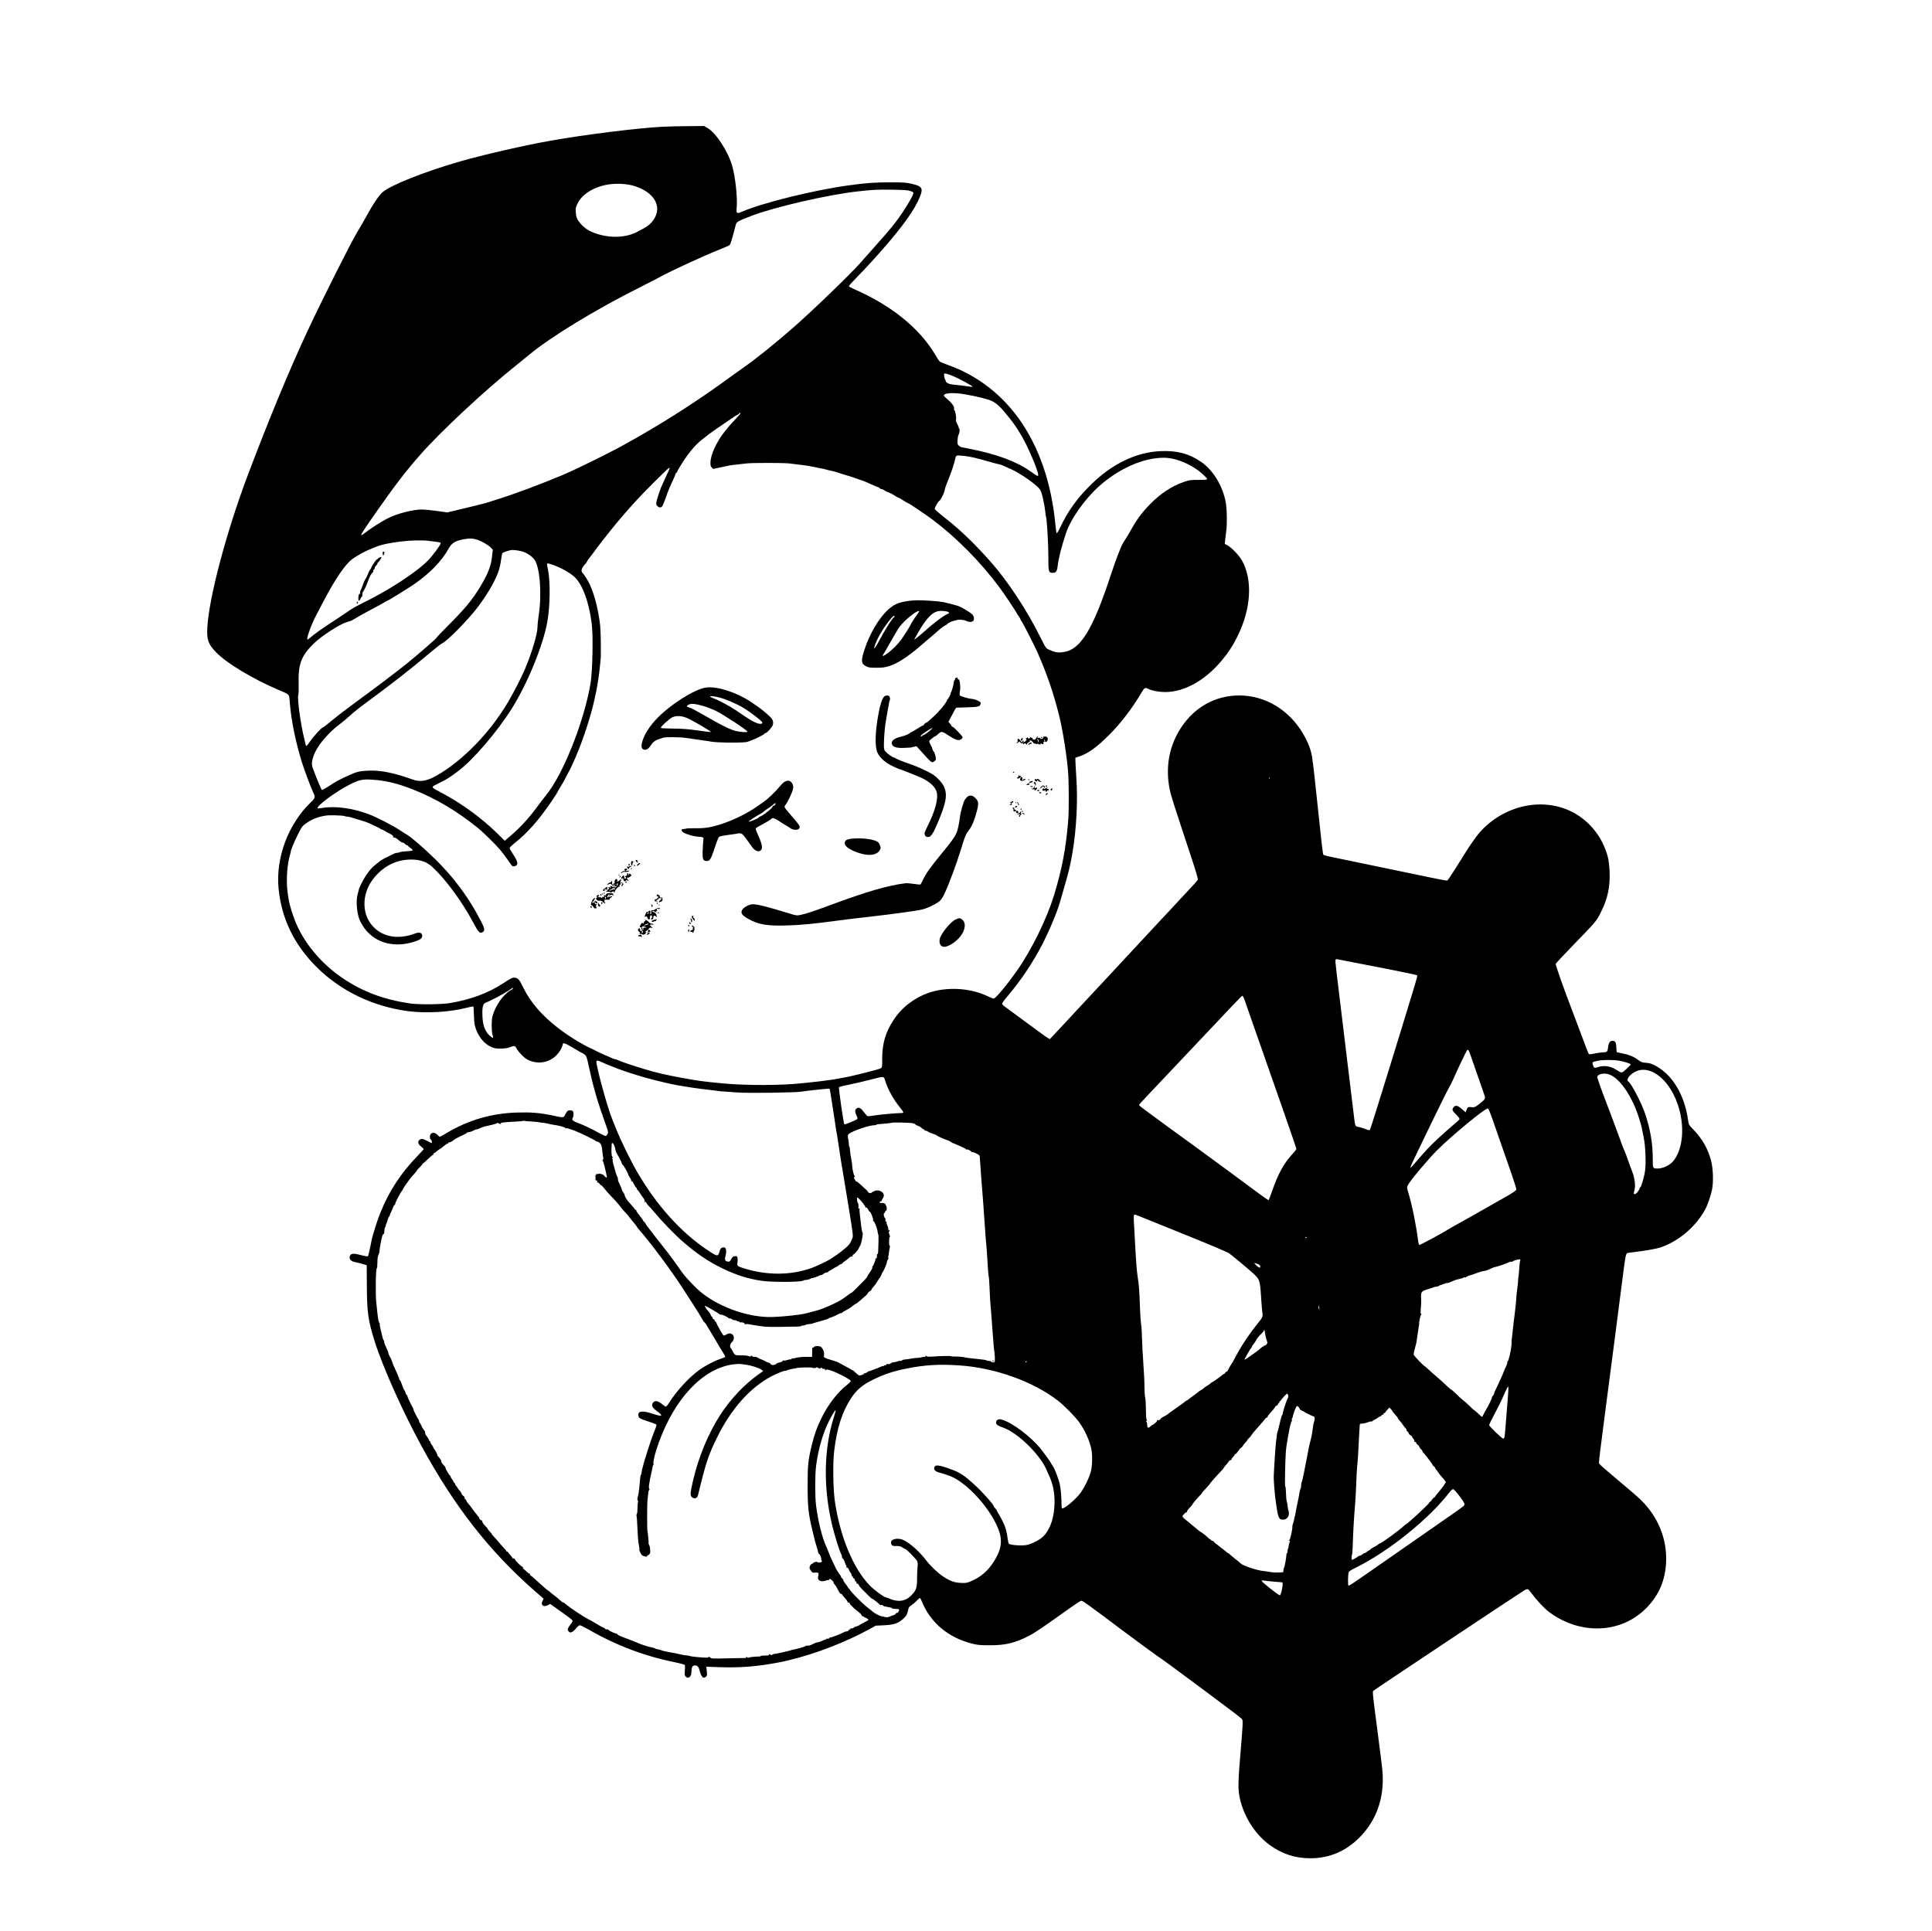 <?xml version="1.0" standalone="no"?>
<!DOCTYPE svg PUBLIC "-//W3C//DTD SVG 20010904//EN"
 "http://www.w3.org/TR/2001/REC-SVG-20010904/DTD/svg10.dtd">
<svg version="1.0" xmlns="http://www.w3.org/2000/svg"
 width="2836pt" height="2835pt" viewBox="0 0 2836 2835"
 preserveAspectRatio="xMidYMid meet">

<g transform="translate(0,2835) scale(0.1,-0.1)"
fill="#000000" stroke="none">
<path d="M9722 26489 c-354 -18 -1137 -115 -1642 -205 -390 -69 -989 -207
-1327 -304 -531 -154 -1020 -348 -1140 -454 -51 -45 -142 -179 -224 -332 -29
-54 -94 -167 -144 -250 -100 -165 -524 -1010 -738 -1469 -274 -589 -571 -1309
-877 -2120 -309 -822 -564 -1785 -587 -2221 -9 -176 12 -238 126 -357 153
-161 540 -394 923 -557 165 -70 152 -53 163 -195 21 -260 84 -566 178 -870 37
-118 138 -386 168 -447 29 -57 24 -77 -29 -127 -339 -323 -526 -817 -483
-1272 42 -442 226 -824 557 -1155 353 -352 827 -581 1347 -649 262 -34 609
-14 852 49 54 14 101 23 104 20 3 -3 6 -56 7 -117 1 -62 7 -134 14 -162 36
-142 125 -262 232 -311 54 -25 75 -29 148 -28 57 0 100 6 130 18 70 28 81 26
104 -19 26 -50 111 -137 157 -160 187 -97 402 -27 498 162 11 23 21 49 21 58
0 34 33 23 154 -49 69 -42 129 -76 133 -76 4 0 21 -10 36 -23 25 -19 32 -39
61 -177 64 -296 126 -510 233 -808 51 -140 55 -155 42 -179 -7 -14 -19 -28
-26 -30 -7 -3 -52 17 -100 44 -109 61 -215 111 -311 148 -77 29 -93 45 -74 76
16 24 15 82 0 97 -13 13 -57 16 -75 4 -6 -4 -22 -27 -35 -52 -28 -53 -19 -52
-188 -16 -190 39 -312 49 -520 43 -375 -11 -714 -110 -1036 -302 -50 -30 -94
-55 -97 -55 -4 0 -20 14 -37 30 -34 33 -70 39 -94 14 -20 -20 -21 -68 -1 -84
15 -13 21 -50 8 -50 -5 0 -32 14 -62 30 -61 34 -92 37 -115 14 -28 -27 -19
-60 24 -95 22 -18 40 -35 40 -38 0 -4 -42 -50 -94 -104 -240 -248 -414 -513
-539 -823 -38 -94 -68 -183 -117 -349 -5 -16 -21 -88 -35 -160 -15 -71 -30
-134 -34 -138 -5 -5 -52 3 -106 18 -110 29 -150 24 -161 -21 -11 -42 18 -71
83 -84 32 -6 82 -19 112 -28 l54 -17 2 -310 c2 -382 19 -500 114 -805 117
-374 415 -1040 694 -1550 476 -872 988 -1528 1634 -2097 l153 -134 -16 -31
c-33 -63 17 -100 83 -61 l29 16 161 -114 c89 -63 164 -120 167 -128 4 -8 -6
-30 -22 -50 -45 -56 -54 -78 -43 -100 25 -45 65 -32 122 39 18 22 41 40 51 40
10 0 64 -27 121 -59 410 -237 829 -395 1282 -486 71 -15 133 -32 137 -38 4 -7
5 -44 1 -82 -5 -59 -3 -74 11 -88 41 -40 86 -3 86 70 0 65 14 93 48 93 42 0
57 -18 76 -90 23 -85 54 -110 91 -73 14 13 16 28 10 80 l-7 64 209 -7 c258 -8
487 7 723 47 96 16 191 34 210 39 19 5 58 14 85 21 375 89 813 259 1157 446
l103 57 125 6 c145 7 206 28 284 100 44 40 54 62 71 142 3 18 19 37 43 52 21
13 56 42 77 65 22 23 43 41 48 41 4 0 15 -17 23 -37 127 -323 391 -546 752
-635 72 -18 116 -22 252 -22 230 0 366 33 565 134 100 51 195 116 625 423 74
53 143 97 154 97 20 0 85 -47 637 -461 197 -147 407 -301 467 -343 112 -76
201 -142 702 -514 473 -353 542 -405 555 -426 11 -18 8 -84 -20 -421 -41 -472
-44 -597 -20 -715 56 -276 221 -542 435 -700 185 -137 378 -201 605 -201 279
0 518 102 721 305 214 216 329 487 341 801 4 132 0 173 -66 678 -80 607 -85
658 -74 673 9 12 2181 1457 2224 1480 41 21 52 18 79 -19 87 -119 203 -245
277 -301 460 -345 1065 -320 1434 61 182 187 274 403 286 673 14 339 -119 665
-373 912 -43 42 -196 174 -339 293 -143 119 -264 225 -269 236 -10 21 -21 -64
204 1659 57 442 120 926 155 1200 23 182 33 228 53 234 9 3 60 10 112 16 162
19 322 48 382 69 264 92 510 303 647 553 37 68 84 204 102 293 23 117 16 311
-15 429 -47 176 -132 323 -263 457 -62 63 -64 68 -74 135 -52 372 -230 668
-482 800 -53 28 -85 38 -136 41 -57 5 -73 11 -116 43 -61 47 -135 77 -234 96
-41 8 -77 16 -79 19 -2 2 -5 33 -6 68 -2 73 -16 97 -57 97 -37 0 -57 -30 -65
-101 -7 -62 -15 -69 -81 -69 -18 0 -69 -7 -114 -16 -69 -14 -82 -15 -90 -3 -4
8 -29 70 -55 139 -53 143 -112 301 -154 410 -163 425 -280 756 -273 771 4 9
114 127 244 261 362 374 350 360 422 503 97 194 133 365 124 589 -4 92 -13
167 -26 216 -74 281 -257 517 -504 650 -442 238 -1024 113 -1383 -297 -40 -47
-119 -158 -175 -246 -56 -89 -143 -227 -192 -305 -50 -79 -96 -146 -103 -149
-8 -3 -112 16 -231 41 -196 40 -429 89 -1183 246 -129 27 -271 56 -315 65 -44
10 -84 21 -89 25 -8 8 -31 203 -86 735 -40 388 -60 560 -79 695 -16 110 -59
222 -134 350 -207 351 -556 560 -937 560 -346 0 -653 -169 -850 -468 -178
-268 -236 -583 -170 -912 18 -89 51 -193 316 -993 64 -194 102 -323 97 -331
-4 -8 -26 -34 -47 -58 -38 -41 -275 -297 -286 -308 -3 -3 -36 -39 -74 -80 -39
-41 -102 -109 -141 -150 -38 -41 -126 -136 -195 -210 -69 -74 -152 -164 -185
-199 -33 -35 -65 -69 -70 -75 -27 -30 -287 -310 -349 -376 -39 -41 -127 -136
-196 -210 -69 -74 -157 -169 -196 -210 -39 -41 -131 -140 -204 -220 -74 -80
-155 -167 -182 -195 l-48 -50 -29 16 c-16 10 -73 50 -127 90 -55 40 -130 96
-169 124 -38 28 -124 91 -190 140 -66 49 -135 99 -152 112 -18 13 -33 31 -33
39 0 8 35 57 79 108 199 236 367 486 508 756 105 203 224 488 263 630 10 36
39 137 65 225 61 206 89 325 120 510 57 346 78 754 54 1095 -7 107 -13 215
-13 240 l-1 45 64 22 c126 43 254 136 426 308 180 179 343 393 481 627 41 72
54 79 102 54 53 -27 154 -46 247 -46 274 0 577 166 817 449 105 124 167 218
238 359 204 406 232 832 72 1122 -40 73 -156 194 -216 225 l-38 20 6 55 c3 30
10 87 15 125 15 104 13 307 -4 415 -40 245 -183 485 -365 610 -177 121 -352
167 -593 157 -357 -15 -713 -186 -1023 -492 -203 -199 -339 -389 -454 -633
-26 -54 -47 -87 -51 -80 -3 7 -12 69 -18 138 -80 829 -390 1503 -894 1936
-198 171 -433 308 -677 394 -63 23 -120 46 -126 51 -7 6 -35 49 -63 97 -231
392 -649 731 -1198 969 -40 18 -73 37 -73 42 0 6 67 79 149 163 126 130 216
228 360 393 292 334 461 572 535 758 49 123 31 152 -115 187 -83 20 -120 23
-319 23 -231 0 -357 -9 -610 -44 -518 -71 -1265 -256 -1574 -389 -73 -31 -80
-24 -72 63 13 143 -19 442 -65 607 -58 211 -238 489 -363 560 l-51 30 -225 -2
c-124 0 -298 -5 -388 -9z m-396 -874 c188 -63 302 -172 320 -307 13 -97 -52
-219 -151 -283 -30 -19 -57 -35 -59 -35 -2 0 -33 -16 -68 -36 -164 -93 -399
-106 -615 -34 -100 33 -169 77 -224 139 -57 65 -71 96 -77 173 -4 61 -2 74 27
132 75 153 282 267 516 285 118 9 241 -4 331 -34z m4033 -67 c25 -8 47 -20 48
-25 7 -21 -53 -132 -153 -283 -106 -159 -166 -233 -409 -506 -77 -86 -176
-198 -219 -247 -140 -159 -689 -689 -971 -937 -237 -209 -575 -482 -720 -581
-44 -31 -138 -98 -210 -150 -364 -267 -734 -512 -1100 -731 -167 -100 -336
-198 -341 -198 -2 0 -30 -16 -64 -36 -197 -115 -730 -380 -960 -477 -302 -128
-701 -277 -940 -352 -47 -15 -111 -36 -144 -46 -58 -19 -158 -44 -456 -115
l-155 -37 -155 22 c-85 12 -183 21 -216 21 -133 0 -365 -60 -501 -129 -88 -44
-249 -147 -321 -203 -35 -28 -65 -48 -69 -45 -8 8 49 96 225 347 272 388 424
587 642 835 287 328 940 938 1384 1293 77 62 174 141 214 174 317 263 973 663
1612 983 127 64 272 138 321 166 148 82 653 314 858 394 73 29 141 59 150 67
15 13 32 68 92 299 11 42 28 52 219 126 340 132 1135 315 1570 363 233 26 284
28 500 25 164 -2 237 -7 269 -17z m596 -2705 c99 -37 331 -161 321 -171 -3 -2
-38 0 -78 7 -40 6 -117 16 -171 21 -73 7 -106 15 -124 30 -14 11 -23 20 -19
20 4 0 0 10 -8 23 -12 19 -21 63 -17 90 1 9 41 1 96 -20z m211 -282 c176 -31
326 -68 387 -95 70 -31 137 -92 239 -221 95 -117 135 -176 212 -308 88 -150
236 -500 236 -559 0 -27 -8 -23 -118 55 -201 142 -492 250 -882 327 -58 11
-114 22 -125 25 -11 2 -30 13 -42 24 -18 17 -20 29 -17 81 2 34 8 67 13 74 16
19 24 96 10 96 -7 0 -9 3 -6 6 4 4 -5 29 -19 55 -19 34 -25 55 -20 74 7 29
-14 135 -26 135 -5 0 -6 10 -3 23 8 29 -37 86 -124 160 -27 22 -31 30 -21 41
24 30 157 33 306 7z m-3296 -279 c0 -5 -36 -46 -80 -93 -90 -95 -87 -92 -156
-179 -115 -146 -202 -334 -205 -446 -2 -45 2 -59 19 -77 l21 -21 108 23 c60
12 119 25 133 28 23 4 79 11 255 30 82 9 523 9 612 0 110 -11 306 -37 322 -43
8 -2 30 -7 50 -10 20 -3 42 -7 50 -10 8 -2 30 -7 50 -10 20 -3 47 -9 61 -13
14 -5 52 -14 85 -21 33 -6 83 -20 110 -30 41 -14 122 -40 145 -45 14 -3 57
-17 75 -24 11 -5 52 -18 90 -31 39 -12 95 -34 125 -48 30 -14 57 -27 60 -27 3
-1 23 -10 45 -20 22 -10 43 -18 47 -17 3 1 12 -5 18 -13 7 -8 20 -15 30 -15 9
0 28 -8 41 -18 13 -10 42 -24 64 -31 22 -8 59 -27 83 -43 24 -17 49 -31 55
-32 11 -2 23 -8 109 -63 21 -12 40 -23 44 -23 10 0 273 -178 359 -243 360
-273 702 -621 981 -997 69 -93 244 -355 244 -365 0 -3 14 -24 30 -47 17 -22
30 -46 30 -51 0 -6 6 -18 14 -26 19 -22 185 -345 234 -456 141 -320 236 -598
318 -925 54 -214 116 -610 133 -835 12 -167 13 -577 1 -715 -33 -404 -91 -712
-209 -1097 -105 -341 -328 -797 -538 -1096 -149 -213 -318 -416 -346 -417 -10
0 -39 11 -66 24 -291 148 -690 158 -976 26 -184 -86 -326 -206 -429 -365 -118
-181 -166 -345 -166 -565 0 -123 -1 -130 -22 -144 -26 -16 -436 -119 -540
-136 -37 -6 -73 -12 -80 -15 -18 -6 -279 -42 -358 -49 -36 -4 -103 -11 -150
-16 -308 -36 -846 -38 -1190 -5 -303 29 -344 35 -600 81 -233 43 -390 79 -565
133 -164 50 -340 109 -374 127 -14 8 -32 14 -39 14 -8 0 -28 6 -45 14 -18 8
-70 31 -117 51 -47 20 -107 49 -135 64 -27 15 -70 36 -95 46 -25 11 -97 50
-160 88 -394 237 -661 501 -804 799 -47 99 -70 126 -110 134 -39 7 -59 -2
-179 -81 -223 -145 -476 -239 -782 -291 -121 -21 -468 -24 -590 -5 -385 58
-683 170 -975 364 -329 219 -595 542 -718 872 -61 165 -83 254 -102 405 -21
176 -5 404 39 548 5 18 9 33 9 35 -6 11 46 139 100 247 66 130 69 134 134 179
87 59 164 89 283 108 48 8 244 3 269 -7 15 -5 39 -10 54 -10 15 -1 45 -8 67
-16 22 -8 72 -23 112 -34 39 -10 98 -31 130 -45 135 -62 168 -79 175 -89 4 -6
8 -8 8 -3 0 4 17 -3 38 -16 20 -13 58 -34 85 -47 42 -21 51 -30 49 -50 0 -3 8
-6 18 -7 11 -1 25 -7 32 -13 56 -47 75 -60 89 -60 9 0 24 -9 34 -20 10 -11 24
-20 32 -20 7 0 13 -3 13 -7 0 -5 16 -19 35 -32 20 -13 34 -29 32 -35 -2 -5
-40 -11 -86 -13 -46 -2 -91 -8 -101 -13 -10 -6 -28 -10 -39 -10 -12 0 -29 -4
-39 -9 -9 -5 -57 -28 -105 -51 -49 -24 -94 -48 -100 -54 -7 -6 -35 -29 -62
-50 -63 -50 -70 -57 -128 -133 -50 -66 -123 -203 -131 -247 -3 -15 -9 -42 -15
-59 -28 -89 -15 -272 25 -376 15 -36 50 -97 78 -134 168 -224 463 -292 769
-177 61 23 82 48 73 86 -9 34 -49 41 -105 19 -253 -96 -491 -49 -635 126 -146
177 -141 455 12 662 142 192 338 296 560 298 136 2 237 -33 318 -108 191 -176
437 -510 594 -805 82 -154 100 -175 140 -155 43 21 37 56 -28 180 -202 384
-445 697 -776 1001 -140 128 -255 224 -294 247 -15 8 -70 43 -122 77 -100 66
-329 183 -440 226 -238 91 -501 127 -687 95 -35 -6 -67 -9 -69 -6 -29 28 264
245 471 350 131 66 181 78 305 72 211 -11 395 -54 634 -150 327 -130 635 -313
941 -560 79 -64 261 -243 330 -325 34 -41 85 -110 114 -152 59 -88 63 -92 96
-84 59 15 52 63 -30 185 -25 37 -45 74 -44 82 0 7 34 41 76 74 181 142 355
339 537 607 47 70 86 130 86 133 0 3 17 34 38 68 20 34 43 71 49 82 7 11 28
52 48 90 19 39 40 77 45 85 9 14 34 68 90 195 108 247 233 633 279 860 7 33
17 80 23 105 16 75 46 270 53 355 4 44 9 94 11 110 8 67 4 402 -6 498 -23 217
-79 442 -150 602 -25 56 -85 151 -111 177 -27 27 -8 78 51 138 3 3 11 16 18
30 7 14 25 40 40 57 15 18 52 67 82 109 51 69 86 115 203 262 59 75 159 196
166 202 3 3 29 32 56 65 28 32 61 71 74 85 13 14 53 59 90 100 95 107 479 490
491 490 15 0 14 -3 -29 -93 -21 -45 -48 -104 -60 -132 -12 -27 -26 -59 -31
-70 -9 -20 -48 -137 -55 -165 -17 -70 -17 -78 4 -99 27 -27 57 -27 75 2 7 12
28 63 46 112 40 115 54 149 107 263 24 51 43 97 43 102 0 6 4 10 9 10 5 0 11
10 15 23 3 12 45 83 94 157 88 133 188 248 267 306 22 16 51 39 65 51 32 28
166 123 295 209 55 37 112 76 127 86 15 10 30 18 33 18 4 0 13 7 21 15 17 17
24 19 24 7z m3439 -653 c47 -11 138 -35 201 -54 63 -18 131 -36 150 -40 36 -7
41 -9 182 -73 142 -65 367 -222 423 -296 26 -34 65 -202 80 -340 3 -33 8 -62
10 -66 12 -19 35 -420 34 -586 -1 -219 3 -234 66 -234 44 0 62 24 70 95 15
126 52 273 122 485 69 210 277 505 488 693 292 260 649 417 949 417 180 0 413
-98 569 -240 95 -87 96 -85 -56 -85 -123 0 -138 -2 -227 -33 -174 -61 -336
-169 -492 -328 -119 -122 -192 -221 -288 -394 -29 -52 -68 -115 -85 -140 -18
-25 -44 -76 -59 -115 -15 -38 -31 -79 -36 -90 -18 -42 -61 -165 -104 -295
-208 -636 -369 -954 -542 -1072 -62 -42 -103 -56 -185 -65 -58 -6 -100 3 -180
39 -46 20 -48 23 -137 202 -195 389 -470 806 -718 1086 -222 252 -439 462
-633 615 -113 89 -191 156 -191 164 0 19 50 107 67 118 22 13 67 100 79 153
12 51 12 54 55 160 52 128 87 236 104 317 4 22 13 33 28 35 37 5 166 -11 256
-33z m-7294 -1206 c69 -25 154 -76 190 -112 l29 -31 -12 -104 c-12 -112 -44
-206 -112 -333 -132 -244 -246 -389 -507 -651 -106 -107 -193 -197 -193 -202
0 -10 -261 -238 -425 -371 -154 -125 -499 -386 -785 -594 -113 -82 -260 -196
-328 -252 -68 -57 -127 -103 -133 -103 -17 0 -139 -132 -185 -201 -25 -38 -50
-69 -55 -69 -5 0 -9 2 -9 4 0 1 -11 48 -24 102 -55 222 -105 594 -87 644 5 16
7 89 5 165 -9 283 38 407 221 587 112 110 384 286 484 314 31 8 65 20 76 26
11 6 58 34 105 61 47 27 141 79 210 115 69 36 142 76 162 89 21 13 40 23 43
23 9 0 289 172 380 234 240 163 420 348 523 536 41 75 91 107 200 130 100 20
156 18 227 -7z m-725 -13 c41 -6 99 -13 128 -16 30 -4 52 -12 52 -19 0 -22
-124 -189 -189 -255 -180 -180 -582 -441 -981 -635 -85 -42 -131 -69 -222
-132 -76 -52 -146 -98 -268 -178 -74 -48 -170 -116 -212 -151 -43 -35 -80 -64
-84 -64 -24 0 55 221 126 355 26 50 76 144 110 210 171 327 322 547 424 619
75 54 193 118 266 146 30 11 64 25 75 30 149 67 571 116 775 90z m1375 -155
c62 -18 139 -68 177 -116 81 -100 114 -498 68 -804 -11 -71 -20 -157 -20 -191
0 -100 -85 -384 -186 -621 -54 -128 -173 -358 -257 -498 -266 -442 -653 -839
-1030 -1057 -147 -85 -247 -102 -357 -63 -275 100 -482 141 -660 131 -126 -6
-165 -16 -285 -71 -125 -56 -193 -93 -289 -157 -49 -32 -94 -57 -100 -55 -10
4 -76 162 -138 329 -21 56 -5 141 45 240 58 118 206 285 341 386 50 38 126
101 168 140 42 39 136 115 210 169 397 291 683 515 951 742 81 69 166 136 189
147 70 37 276 239 448 440 105 122 238 320 306 454 77 154 94 211 118 387 2
17 7 36 10 42 6 9 69 32 121 44 28 7 111 -2 170 -18z m425 -189 c120 -38 251
-108 333 -177 121 -103 220 -363 262 -686 24 -179 14 -708 -17 -888 -94 -560
-404 -1338 -653 -1640 -33 -41 -85 -108 -115 -150 -125 -173 -270 -332 -413
-452 l-78 -66 -97 96 c-234 231 -516 438 -807 596 -193 103 -186 90 -80 144
147 74 156 79 293 181 223 165 578 578 798 929 228 364 456 922 518 1267 41
229 46 586 11 760 -23 113 -26 108 45 86z m10547 -3148 c-3 -8 -6 -5 -6 6 -1
11 2 17 5 13 3 -3 4 -12 1 -19z m1187 -2688 c111 -21 374 -73 585 -114 211
-42 388 -79 393 -84 9 -9 9 -10 -391 -1310 -159 -519 -295 -949 -301 -957 -9
-11 -21 -9 -70 11 -32 13 -76 26 -99 30 -46 7 -49 13 -61 114 -5 41 -50 413
-100 825 -183 1506 -182 1496 -176 1511 3 8 9 14 13 14 4 0 97 -18 207 -40z
m-12294 -390 c0 -5 -13 -16 -28 -24 -110 -57 -230 -228 -273 -386 -16 -57 -15
-212 0 -269 7 -23 11 -45 9 -47 -8 -7 -66 41 -87 72 -44 64 -64 134 -69 244
-6 137 7 187 51 202 58 20 261 127 327 172 74 51 70 49 70 36z m10738 -167
c11 -32 49 -141 85 -243 445 -1267 677 -1935 677 -1946 0 -8 -30 -47 -67 -86
-119 -130 -205 -289 -288 -530 -26 -76 -51 -138 -55 -138 -7 0 -226 159 -615
449 -132 98 -314 231 -405 297 -159 114 -759 552 -790 577 -9 7 -32 25 -53 40
-20 15 -37 31 -37 35 0 7 38 48 184 202 45 47 155 164 246 260 91 96 203 215
250 265 47 49 87 92 90 95 3 3 41 43 85 90 44 47 161 170 260 275 99 104 214
226 255 270 111 117 139 145 149 145 5 0 18 -26 29 -57z m3315 -805 c56 -162
186 -536 201 -577 23 -64 21 -74 -31 -117 -93 -78 -107 -84 -155 -78 -48 7
-59 0 -74 -49 l-9 -27 -51 44 c-65 57 -95 65 -123 35 -32 -34 -26 -53 35 -113
38 -38 53 -60 47 -69 -4 -8 -39 -40 -78 -72 -141 -119 -332 -295 -395 -366
-36 -40 -75 -84 -88 -98 -13 -14 -51 -59 -85 -98 -99 -117 -98 -109 16 127
298 620 466 960 486 989 10 14 39 74 65 133 42 99 162 349 186 391 17 30 27
19 53 -55z m2180 -89 c78 -12 180 -46 175 -58 -2 -5 -31 -34 -66 -66 -70 -64
-60 -64 -152 -7 -82 52 -179 65 -264 36 -52 -18 -58 -15 -74 33 -13 39 -9 43
68 59 71 16 222 17 313 3z m-14923 -25 c30 -14 84 -37 120 -51 36 -14 88 -34
115 -45 56 -22 192 -68 215 -73 8 -2 44 -13 80 -25 117 -39 431 -117 560 -140
188 -33 336 -54 480 -70 53 -6 107 -12 120 -15 14 -3 68 -8 120 -11 52 -3 129
-9 170 -12 145 -13 879 -3 955 13 22 4 87 13 155 20 25 2 89 9 144 15 54 6
101 9 104 6 2 -3 13 -61 23 -128 10 -68 27 -179 38 -248 11 -69 23 -147 26
-175 4 -27 9 -58 11 -68 3 -10 12 -59 19 -110 40 -269 66 -436 89 -562 13 -77
39 -230 56 -340 17 -110 38 -236 45 -280 8 -44 19 -121 26 -170 12 -89 12 -91
-15 -150 -21 -47 -40 -71 -89 -110 -34 -27 -67 -54 -73 -60 -9 -9 -46 -34
-154 -105 -42 -27 -211 -106 -277 -129 -299 -104 -641 -106 -973 -4 -110 34
-112 36 -104 89 3 24 3 55 0 69 -6 22 -11 26 -39 23 -26 -2 -36 -11 -53 -43
-17 -32 -26 -39 -45 -37 -44 5 -55 26 -41 77 26 97 8 148 -46 129 -20 -7 -30
-20 -40 -57 -22 -79 -31 -77 -183 25 -390 262 -744 657 -1029 1148 -91 157
-243 467 -305 625 -26 66 -53 134 -60 150 -64 149 -244 807 -230 843 7 18 23
15 85 -14z m15427 -146 c152 -75 287 -252 361 -473 104 -307 81 -637 -57 -820
-54 -72 -166 -125 -252 -120 -59 4 -58 2 -58 154 -1 220 -37 429 -114 656 -54
159 -203 443 -247 470 -32 20 13 88 85 131 88 51 182 52 282 2z m-645 -32
c165 -59 355 -348 452 -689 26 -89 26 -92 56 -247 24 -122 33 -358 19 -470
-10 -83 -57 -250 -71 -250 -4 0 -8 -5 -8 -10 0 -25 -51 -90 -71 -90 -18 0 -20
4 -14 28 18 62 20 111 8 177 -13 72 -16 80 -53 175 -12 30 -32 87 -45 125 -13
39 -33 91 -44 117 -22 48 -37 88 -135 358 -31 85 -70 189 -86 230 -116 299
-189 502 -184 515 16 41 104 56 176 31z m-10633 -78 c38 -129 119 -278 213
-395 32 -39 58 -76 58 -82 0 -6 -10 -11 -22 -11 -74 0 -326 -23 -402 -36 -49
-8 -95 -13 -102 -10 -7 3 -31 29 -53 60 -44 59 -69 73 -100 57 -32 -18 -35
-49 -10 -103 14 -29 19 -52 13 -57 -15 -15 -184 -84 -190 -78 -11 11 -87 538
-78 547 5 5 77 22 159 39 83 17 218 48 300 70 199 52 199 52 214 -1z m8919
-578 c66 -190 186 -536 282 -810 39 -112 70 -213 68 -224 -2 -14 -49 -46 -163
-111 -404 -230 -715 -406 -770 -435 -33 -18 -64 -36 -70 -40 -48 -35 -410
-230 -420 -227 -7 3 -15 31 -19 64 -24 208 -88 523 -142 700 -23 77 -23 85 -9
112 35 69 290 373 428 512 211 212 709 623 747 616 9 -1 34 -60 68 -157z
m-14107 -35 c57 -4 106 -8 109 -10 3 -2 34 -6 70 -10 36 -4 70 -10 75 -13 6
-4 33 -9 60 -13 87 -12 179 -36 183 -48 2 -6 8 -9 13 -5 8 5 27 -1 124 -35 61
-22 309 -143 313 -153 2 -5 12 -8 21 -8 10 0 28 -11 40 -24 19 -20 25 -42 32
-113 5 -48 12 -95 15 -105 2 -9 0 -19 -6 -23 -7 -4 -8 -11 -1 -18 8 -11 36
-116 56 -215 7 -32 6 -33 -14 -23 -12 7 -21 15 -21 19 0 15 -68 39 -84 30 -9
-5 -21 -6 -26 -3 -6 3 -10 -1 -10 -9 0 -9 -6 -16 -12 -17 -8 0 -9 -2 -2 -5 6
-2 8 -18 6 -34 -3 -23 0 -30 13 -30 11 0 15 -5 11 -15 -3 -9 0 -15 9 -15 8 0
20 -9 27 -20 7 -11 17 -20 23 -20 5 0 26 -22 45 -47 19 -26 62 -74 95 -108 63
-64 113 -121 155 -177 13 -18 38 -46 55 -63 25 -25 47 -52 108 -130 4 -5 21
-26 37 -45 16 -19 30 -38 30 -41 0 -3 11 -19 26 -35 175 -199 486 -617 647
-869 32 -49 100 -155 152 -235 52 -80 108 -171 125 -202 17 -32 34 -58 38 -58
8 0 33 -39 143 -226 68 -117 114 -193 140 -233 15 -25 26 -48 24 -52 -3 -4
-28 -14 -57 -24 -94 -30 -231 -101 -322 -166 -152 -109 -337 -311 -447 -488
-18 -28 -38 -51 -45 -51 -7 0 -28 13 -46 29 -68 58 -117 67 -144 26 -24 -37
-11 -69 49 -113 108 -80 98 -95 -35 -52 -160 53 -228 50 -228 -11 0 -44 19
-57 141 -95 67 -21 123 -43 126 -50 2 -6 -13 -54 -35 -105 -21 -52 -55 -148
-76 -214 -20 -66 -44 -140 -52 -165 -9 -25 -17 -52 -18 -60 -2 -8 -10 -40 -19
-70 -9 -30 -18 -70 -19 -87 -1 -18 -5 -33 -9 -33 -7 0 -14 -56 -25 -195 -4
-44 -13 -100 -20 -124 -9 -32 -10 -49 -3 -58 6 -6 8 -17 4 -22 -3 -6 -6 -47
-7 -91 0 -44 -4 -83 -10 -86 -5 -3 -7 -18 -3 -33 3 -14 8 -78 10 -141 7 -158
12 -226 24 -289 6 -29 9 -56 6 -60 -2 -4 5 -26 16 -48 16 -33 28 -43 60 -51
33 -8 39 -7 39 6 0 8 3 13 6 10 3 -4 14 2 24 12 14 14 17 30 14 70 -2 29 -8
58 -14 66 -6 7 -10 18 -9 26 3 13 -10 148 -17 183 -6 30 -6 403 1 455 3 25 7
67 10 94 2 27 10 53 17 57 7 5 8 9 2 9 -19 0 -7 92 38 285 5 22 9 46 10 53 1
6 4 12 8 12 4 0 5 12 2 28 -5 35 28 164 77 300 237 656 647 1089 1091 1152 41
5 93 8 115 5 22 -3 56 -8 75 -10 72 -8 194 -48 229 -74 l24 -19 -68 -48 c-209
-149 -407 -358 -558 -589 -180 -277 -326 -630 -407 -984 -41 -182 -42 -208 -8
-234 38 -29 74 -12 86 40 112 466 150 579 277 838 207 422 486 735 801 901 71
37 194 87 194 78 0 -2 16 2 35 10 19 8 56 18 82 21 26 4 55 9 63 12 19 8 212
12 225 4 18 -9 50 -8 57 2 4 7 12 6 22 -2 9 -8 16 -10 16 -5 0 5 5 2 10 -6 6
-10 10 -11 10 -2 0 6 7 12 15 12 8 0 15 -4 15 -9 0 -4 10 -8 23 -7 14 1 21 -4
19 -13 -2 -11 0 -12 11 -3 11 10 29 7 83 -11 93 -32 278 -130 282 -149 2 -8
-21 -33 -53 -58 -141 -109 -282 -292 -380 -495 -66 -136 -98 -227 -135 -375
-58 -237 -65 -300 -65 -615 1 -312 11 -406 71 -655 14 -58 29 -121 34 -140 4
-19 17 -64 29 -100 11 -36 21 -73 21 -82 0 -10 4 -18 10 -18 12 0 42 -69 35
-80 -3 -5 -1 -11 4 -15 6 -3 8 -12 4 -20 -6 -16 -58 -21 -67 -6 -7 10 -66 -9
-66 -21 0 -4 -6 -8 -14 -8 -7 0 -19 -14 -26 -30 -11 -27 -10 -34 11 -66 22
-33 27 -35 66 -31 47 5 56 -5 44 -50 -12 -43 5 -70 48 -76 20 -2 47 1 61 8 14
7 31 10 38 8 6 -3 12 0 12 6 0 6 6 11 13 11 15 0 62 -48 54 -56 -3 -3 6 -17
19 -31 13 -14 35 -50 48 -79 15 -32 31 -54 40 -54 9 0 16 -3 16 -7 0 -5 20
-30 45 -57 25 -27 42 -53 38 -59 -4 -6 0 -8 10 -4 11 4 17 1 17 -7 0 -7 12
-24 28 -39 15 -14 32 -31 37 -37 6 -6 34 -29 63 -51 28 -22 52 -48 52 -57 0
-8 3 -12 7 -9 3 4 13 1 22 -7 9 -8 18 -14 21 -14 8 2 50 -26 50 -32 0 -3 -30
-21 -67 -40 -38 -19 -70 -37 -73 -41 -3 -4 -19 -11 -35 -15 -17 -3 -38 -13
-47 -22 -10 -8 -24 -12 -33 -8 -9 3 -13 2 -10 -4 3 -6 0 -10 -8 -10 -8 0 -17
-7 -21 -15 -3 -8 -16 -15 -28 -15 -13 0 -32 -6 -43 -13 -28 -19 -178 -77 -198
-77 -10 0 -17 -5 -17 -11 0 -6 -9 -9 -20 -6 -11 3 -20 1 -20 -4 0 -5 -6 -9
-12 -9 -7 -1 -31 -9 -53 -20 -22 -11 -49 -19 -61 -20 -12 0 -43 -11 -69 -25
-26 -14 -55 -25 -64 -24 -9 1 -19 1 -23 0 -5 0 -11 -1 -15 -2 -5 0 -13 -5 -19
-10 -9 -7 -98 -32 -164 -46 -14 -2 -32 -7 -40 -10 -8 -3 -24 -8 -35 -10 -11
-2 -58 -13 -105 -24 -47 -12 -95 -21 -107 -21 -13 0 -23 -4 -23 -8 0 -11 -34
-7 -42 5 -5 6 -8 4 -8 -5 0 -12 -14 -15 -64 -15 -36 1 -62 -3 -60 -7 3 -4 -8
-7 -23 -7 -50 1 -142 -9 -153 -16 -6 -4 -18 -1 -27 7 -13 10 -15 10 -9 0 6
-10 -3 -13 -36 -13 -23 0 -140 -3 -259 -5 -195 -5 -218 -4 -234 12 -11 11 -19
14 -23 7 -4 -6 -29 -10 -57 -8 -98 5 -210 17 -225 25 -8 4 -29 8 -46 8 -17 0
-57 7 -90 15 -32 9 -104 23 -159 32 -55 10 -104 21 -110 25 -5 4 -28 11 -50
15 -22 4 -44 10 -50 15 -5 4 -23 10 -40 13 -64 11 -166 45 -253 84 -19 8 -68
27 -110 43 -115 42 -152 59 -152 71 0 5 -6 9 -13 7 -14 -3 -110 42 -115 55 -2
4 -15 7 -28 7 -13 0 -24 5 -24 10 0 6 -5 10 -10 10 -10 0 -71 34 -158 87 -21
13 -55 32 -77 42 -71 36 -269 168 -325 217 -17 16 -37 29 -46 30 -8 1 -27 15
-42 31 -15 16 -52 46 -82 68 -30 22 -62 47 -70 56 -8 9 -20 18 -27 20 -10 4
-45 35 -203 178 -24 23 -48 41 -52 41 -4 0 -8 7 -8 15 0 8 -5 15 -11 15 -6 0
-24 12 -39 28 -16 15 -36 33 -45 40 -8 7 -12 19 -9 25 4 7 3 9 -1 4 -10 -9
-115 91 -115 110 0 7 -9 13 -20 13 -11 0 -20 4 -20 10 0 5 -13 23 -30 40 -16
17 -30 35 -30 40 0 6 -7 10 -15 10 -8 0 -14 4 -12 8 1 4 -15 26 -37 47 -21 22
-55 60 -75 85 -20 25 -51 60 -68 77 -18 18 -33 36 -33 41 0 5 -13 21 -30 37
-16 16 -30 33 -30 39 0 5 -15 23 -33 40 -34 31 -52 63 -48 81 2 5 0 7 -4 3 -8
-7 -44 24 -39 33 2 4 -13 26 -34 50 -21 24 -49 60 -62 79 -32 46 -41 57 -67
86 -12 13 -24 33 -28 44 -3 11 -11 20 -16 20 -5 0 -9 9 -9 20 0 10 -9 24 -20
30 -11 6 -22 21 -26 34 -3 13 -17 34 -30 47 -13 12 -24 26 -24 31 0 4 -9 17
-20 28 -11 11 -20 27 -20 35 0 8 -4 15 -10 15 -5 0 -10 5 -10 11 0 6 -12 26
-26 45 -15 19 -22 34 -18 34 5 0 2 6 -6 13 -19 14 -70 101 -70 117 0 6 -6 17
-12 24 -34 35 -56 65 -51 69 6 7 -18 48 -39 68 -10 9 -18 21 -18 27 0 13 -31
72 -47 90 -7 7 -13 18 -13 23 0 6 -11 25 -25 43 -14 18 -22 36 -18 39 3 4 1 7
-5 7 -7 0 -12 6 -12 13 0 7 -13 31 -29 53 -30 40 -31 43 -31 69 0 8 -8 23 -18
33 -10 10 -24 33 -32 52 -7 19 -19 42 -27 51 -7 8 -13 23 -13 31 0 9 -3 18 -7
20 -9 4 -73 130 -73 144 0 5 -7 23 -16 39 -40 73 -74 147 -74 160 0 8 -4 15
-9 15 -5 0 -12 12 -16 27 -4 16 -12 34 -18 42 -11 13 -25 45 -50 119 -7 17
-15 32 -19 32 -5 0 -8 6 -8 14 0 8 -14 45 -31 83 -17 37 -39 87 -49 109 -11
23 -22 55 -26 70 -4 16 -18 46 -31 66 -12 21 -23 46 -23 56 0 11 -13 46 -30
78 -16 32 -30 69 -30 81 0 12 -4 24 -8 27 -5 3 -15 31 -22 63 -7 32 -19 82
-26 112 -8 30 -12 57 -9 59 3 3 1 10 -4 16 -13 16 -21 55 -33 166 -5 52 -12
118 -15 145 -13 122 -7 495 8 495 5 0 9 38 9 84 0 55 5 94 15 112 8 16 15 39
15 50 0 34 30 196 42 231 6 18 15 30 20 27 4 -3 9 11 9 30 2 40 2 43 13 68 4
9 8 22 10 30 1 7 4 18 7 23 4 6 12 31 20 58 7 26 17 47 21 47 4 0 8 6 8 13 0
7 9 30 20 52 11 21 25 53 31 72 6 18 15 33 20 33 5 0 9 7 9 15 0 18 89 189
102 193 4 2 8 8 8 14 0 8 56 95 70 108 3 3 15 19 25 37 11 17 41 54 68 81 26
28 47 54 47 59 0 4 18 25 40 46 22 20 40 42 40 47 0 6 4 10 9 10 5 0 38 29 74
65 35 35 67 61 71 58 3 -4 6 1 6 10 0 9 4 17 10 17 5 0 25 14 43 30 19 17 38
30 42 30 3 0 28 18 54 40 26 22 53 40 59 40 7 0 12 5 12 10 0 6 9 10 19 10 11
0 32 10 48 23 28 24 68 46 155 86 26 12 50 26 53 32 4 5 17 9 30 9 14 0 40 9
60 20 20 11 42 20 50 20 9 0 23 4 33 9 32 16 67 29 92 35 98 20 165 38 176 47
8 7 14 7 19 -1 3 -5 16 -10 28 -10 16 0 18 3 8 9 -14 9 67 18 233 26 49 2 91
7 94 9 2 3 8 4 12 1 3 -2 53 -7 111 -10z m5602 -26 c20 -5 37 -14 37 -19 0 -4
13 -11 28 -15 15 -3 40 -17 55 -30 14 -14 31 -25 37 -25 5 0 10 -4 10 -10 0
-5 9 -10 19 -10 11 0 26 -6 33 -13 7 -7 39 -21 70 -31 31 -9 58 -21 60 -26 3
-8 144 -70 160 -70 5 0 23 -9 39 -21 16 -11 35 -22 42 -23 7 -2 28 -10 47 -19
19 -8 59 -26 88 -38 28 -12 52 -27 52 -31 0 -5 4 -6 10 -3 12 7 70 -22 70 -36
0 -6 4 -7 10 -4 15 9 110 -38 111 -55 2 -32 8 -118 14 -195 3 -44 7 -102 9
-130 2 -27 9 -113 15 -190 7 -77 14 -176 17 -220 2 -44 7 -105 9 -135 3 -30 9
-122 15 -205 5 -82 11 -166 14 -185 4 -31 14 -169 22 -300 8 -136 13 -197 18
-210 3 -8 7 -69 10 -135 4 -124 13 -271 21 -340 2 -22 11 -141 20 -265 20
-276 21 -287 33 -380 5 -41 8 -86 6 -100 -1 -14 -3 -28 -3 -32 -1 -12 -51 -9
-51 2 0 6 -13 10 -28 10 -16 0 -32 3 -35 7 -4 3 -19 8 -34 10 -80 10 -122 15
-163 18 -54 5 -90 10 -150 22 -25 5 -75 8 -112 8 -37 -1 -65 1 -63 4 4 7 -149
5 -269 -4 -68 -5 -91 -3 -97 7 -7 10 -9 10 -9 1 0 -8 -12 -13 -28 -13 -16 0
-31 -3 -34 -6 -3 -3 -34 -7 -69 -9 -35 -3 -75 -7 -89 -11 -14 -4 -49 -9 -77
-11 -29 -3 -53 -9 -53 -15 0 -5 -10 -8 -22 -7 -13 2 -32 -2 -43 -7 -11 -6 -35
-11 -53 -12 -19 -2 -41 -9 -49 -18 -10 -10 -25 -13 -40 -9 -16 4 -22 2 -18 -5
3 -5 -3 -10 -14 -10 -11 0 -23 -5 -26 -10 -4 -6 -10 -8 -13 -6 -4 2 -25 -4
-47 -14 -22 -11 -43 -19 -46 -20 -4 0 -24 -8 -45 -17 -22 -9 -48 -18 -58 -20
-11 -2 -27 -10 -36 -18 -9 -8 -24 -15 -33 -15 -9 0 -17 -4 -17 -8 0 -5 -16
-14 -36 -20 -34 -10 -37 -9 -80 32 -24 23 -44 41 -44 38 0 -2 -12 4 -27 13
-15 10 -61 36 -102 57 -42 22 -80 43 -86 47 -5 4 -37 15 -70 25 -149 46 -146
43 -139 85 6 39 -10 83 -42 115 -20 20 -101 19 -108 -1 -3 -8 -10 -12 -15 -9
-5 3 -9 0 -8 -7 0 -6 -1 -38 -1 -69 l-2 -58 -93 0 c-52 0 -114 -6 -138 -13
-24 -8 -50 -12 -57 -9 -6 2 -12 -1 -12 -8 0 -6 -4 -9 -9 -6 -5 3 -27 -1 -50
-9 -23 -8 -48 -12 -56 -9 -8 4 -15 2 -15 -4 0 -9 -22 -19 -64 -28 -11 -3 -27
-11 -36 -19 -21 -19 -67 -19 -78 0 -4 9 -17 17 -28 19 -11 2 -35 13 -54 24
-19 11 -46 23 -60 27 -14 5 -36 15 -49 24 -14 9 -36 14 -49 12 -14 -1 -29 3
-34 11 -7 10 -11 10 -14 1 -5 -11 -12 -11 -51 3 -10 4 -47 6 -83 6 -98 -1
-106 2 -132 56 -13 26 -27 50 -32 53 -18 14 -8 63 17 85 36 30 40 86 8 113
-26 22 -57 20 -100 -6 -17 -11 -26 -12 -35 -4 -13 14 -94 157 -102 184 -4 9
-10 17 -15 17 -5 0 -9 6 -9 14 0 8 -7 16 -15 20 -8 3 -15 12 -15 21 0 8 -4 15
-9 15 -5 0 -11 8 -15 18 -7 21 -27 53 -42 67 -22 20 -55 75 -46 75 13 0 206
-112 210 -122 2 -4 14 -8 28 -8 22 0 82 -28 112 -52 7 -6 15 -8 19 -4 3 3 14
-1 24 -10 10 -9 30 -16 44 -16 14 0 28 -4 31 -9 3 -5 14 -9 25 -9 10 0 19 -4
19 -10 0 -5 6 -7 13 -4 22 8 69 -14 61 -28 -5 -10 -4 -10 5 -2 8 7 28 8 59 2
219 -38 242 -40 427 -38 320 4 335 5 335 13 0 4 13 7 28 7 15 0 32 4 38 10 5
5 27 10 49 11 22 2 47 6 55 10 8 4 62 20 120 35 58 16 108 32 111 37 3 5 8 8
10 7 2 -1 18 4 34 11 17 7 32 13 35 14 3 0 29 13 58 28 28 15 52 24 52 20 0
-5 4 -3 8 2 7 10 28 23 86 54 34 18 40 23 81 56 17 14 34 25 39 25 5 0 31 19
57 43 27 23 62 53 78 67 17 14 36 35 42 47 7 13 20 25 31 29 10 3 18 11 18 17
0 7 16 30 36 52 20 22 40 49 45 60 5 11 23 38 39 60 16 22 29 46 30 54 0 8 6
22 14 30 17 20 66 135 66 156 0 9 8 28 18 42 12 19 13 25 3 19 -10 -7 -12 -5
-6 3 4 7 9 34 12 59 2 26 8 62 13 80 5 17 5 32 1 32 -6 0 -11 24 -10 55 2 61
5 82 13 78 5 -4 6 -1 2 6 -12 19 -25 72 -17 67 4 -3 8 5 8 17 2 17 0 19 -7 7
-7 -11 -10 -8 -10 13 0 15 -7 41 -15 58 -9 16 -13 34 -10 39 4 6 0 13 -8 16
-9 3 -13 13 -9 26 2 11 -1 24 -8 28 -15 9 -24 70 -11 70 5 0 11 9 14 21 3 12
10 18 15 15 5 -3 9 12 8 34 0 22 -4 40 -8 40 -5 0 -8 6 -8 14 0 16 -34 29 -69
26 -16 -1 -22 3 -18 12 2 7 10 12 16 11 6 -2 11 2 11 7 0 6 9 23 20 39 50 67
-44 143 -129 104 -20 -9 -38 -20 -41 -25 -8 -11 -50 2 -51 16 0 6 -16 25 -36
41 -19 17 -55 49 -80 73 -25 23 -52 42 -60 42 -8 0 -11 5 -8 10 3 6 2 10 -3
10 -14 0 -22 38 -8 44 7 3 8 7 0 13 -12 10 -34 102 -34 146 0 18 -7 65 -15
105 -9 40 -16 94 -17 120 -1 26 -5 52 -10 59 -5 6 -8 17 -7 25 1 7 -1 29 -4
48 -17 92 -16 99 11 119 59 42 293 121 358 121 17 0 34 3 38 7 7 8 8 8 126 17
46 4 86 9 89 11 9 10 287 5 324 -6z m-4386 -326 c9 -21 17 -51 19 -68 2 -16
14 -45 27 -65 24 -36 67 -124 67 -136 0 -4 6 -12 14 -18 15 -12 76 -120 76
-136 0 -5 11 -26 25 -46 14 -20 22 -40 20 -44 -3 -5 0 -12 6 -16 8 -4 9 -3 5
4 -4 7 -5 12 -2 12 2 0 15 -21 28 -47 13 -27 29 -52 35 -56 7 -4 13 -15 13
-22 0 -8 4 -15 8 -15 4 0 16 -15 27 -32 10 -18 34 -52 52 -76 20 -26 30 -49
26 -59 -4 -11 -3 -14 5 -9 7 4 15 0 19 -11 3 -10 18 -29 32 -43 15 -14 49 -52
76 -85 118 -142 314 -345 435 -449 202 -175 377 -292 585 -392 198 -95 367
-148 570 -178 135 -20 557 -20 598 1 15 7 33 13 40 12 17 -3 69 12 85 24 6 5
12 7 12 4 0 -6 97 27 107 36 3 4 13 7 22 7 9 0 27 9 41 20 14 11 35 20 48 20
12 0 22 5 22 10 0 6 4 10 9 10 6 0 30 14 54 30 25 17 48 30 52 30 3 0 21 11
39 25 18 14 36 22 39 18 4 -3 7 -2 7 4 0 6 19 23 43 39 23 16 51 38 63 50 11
11 28 20 38 18 12 -2 16 2 12 12 -3 8 0 14 5 14 15 0 77 69 85 94 4 12 12 28
19 36 18 21 48 179 37 193 -9 12 -17 61 -27 157 -2 25 -8 74 -13 110 -5 36 -7
71 -4 79 4 9 1 12 -7 7 -9 -6 -11 3 -9 33 1 23 -3 46 -10 53 -12 12 -17 78 -7
78 19 0 126 -130 118 -143 -4 -6 0 -8 9 -5 10 4 20 -5 31 -28 9 -19 21 -34 26
-34 13 0 54 -107 47 -125 -3 -8 0 -14 6 -12 13 2 56 -109 61 -158 2 -17 6 -35
10 -41 3 -6 4 -62 2 -125 -3 -63 -5 -124 -5 -136 0 -13 -4 -23 -9 -23 -5 0 -9
-6 -8 -12 1 -38 -4 -59 -14 -53 -6 4 -9 1 -8 -6 1 -8 -1 -23 -6 -34 -22 -58
-31 -75 -37 -75 -4 0 -5 -6 -2 -14 3 -7 -13 -40 -35 -71 -23 -32 -41 -63 -41
-68 0 -5 -21 -31 -47 -57 -27 -26 -77 -78 -113 -114 -35 -36 -68 -66 -73 -66
-5 0 -34 -20 -65 -44 -61 -47 -121 -83 -192 -116 -144 -67 -211 -92 -305 -114
-33 -8 -76 -19 -95 -25 -69 -22 -351 -52 -508 -56 -333 -7 -738 130 -1017 344
-90 69 -251 236 -313 326 -112 162 -185 259 -280 378 -54 67 -124 158 -157
202 -33 44 -63 82 -66 85 -3 3 -14 20 -24 38 -11 17 -23 32 -27 32 -4 0 -8 5
-8 11 0 5 -22 38 -50 72 -27 34 -50 67 -50 74 0 7 -5 13 -10 13 -6 0 -13 6
-16 13 -3 8 -30 40 -60 73 -53 58 -84 105 -84 129 0 7 -9 24 -20 38 -11 14
-20 31 -20 37 0 11 -25 70 -51 122 -5 10 -9 28 -9 41 0 13 -3 27 -7 31 -5 4
-8 11 -9 14 0 4 -4 14 -7 22 -4 8 -13 40 -21 70 -8 30 -20 72 -26 93 -6 22 -9
41 -6 45 3 3 1 11 -5 19 -9 10 -8 13 1 13 10 0 10 4 -2 18 -13 15 -16 75 -9
185 2 29 21 19 38 -20z m7768 -1062 c66 -26 368 -148 670 -271 303 -122 566
-234 585 -248 57 -42 249 -201 333 -276 118 -105 122 -114 137 -346 6 -107 16
-220 20 -250 9 -64 8 -67 -93 -191 -73 -90 -204 -282 -248 -364 -14 -27 -36
-66 -48 -85 -11 -19 -25 -46 -31 -59 -6 -13 -23 -43 -39 -65 -15 -23 -34 -56
-42 -74 -7 -18 -20 -32 -27 -32 -7 0 -15 -7 -18 -15 -4 -8 -10 -15 -16 -15 -5
0 -16 -7 -24 -15 -21 -20 -140 -105 -148 -105 -4 0 -17 -9 -29 -21 -12 -11
-35 -28 -52 -36 -16 -9 -37 -23 -45 -32 -8 -9 -27 -22 -42 -30 -15 -8 -37 -23
-49 -34 -12 -12 -45 -36 -73 -56 -28 -19 -57 -41 -64 -48 -7 -7 -17 -13 -21
-13 -4 0 -16 -8 -27 -18 -10 -10 -64 -49 -119 -87 -97 -68 -112 -79 -138 -100
-7 -6 -31 -20 -54 -32 -23 -11 -41 -22 -39 -24 2 -2 -7 -12 -20 -22 -13 -10
-24 -13 -24 -7 0 6 -5 8 -10 5 -6 -4 -8 -10 -5 -15 4 -7 -56 -60 -70 -60 -3 0
-15 -9 -27 -20 -33 -31 -48 -25 -48 18 0 21 -5 43 -12 50 -9 9 -9 12 1 12 10
0 11 4 3 13 -6 7 -11 73 -11 159 -1 81 -6 159 -11 172 -5 13 -9 73 -10 133 -1
119 -3 154 -20 418 -7 99 -13 216 -14 260 -5 160 -8 211 -16 265 -5 30 -11
125 -15 210 -10 297 -15 356 -39 515 -8 55 -20 197 -26 315 -6 118 -16 288
-21 378 -10 157 -9 192 8 192 4 0 62 -22 128 -49z m2395 -285 c0 -3 -4 -8 -10
-11 -5 -3 -10 -1 -10 4 0 6 5 11 10 11 6 0 10 -2 10 -4z m3135 -345 c-6 -10
-11 -56 -20 -191 -2 -25 -4 -45 -5 -45 -1 0 -4 -20 -5 -45 -1 -25 -5 -67 -9
-95 -14 -112 -19 -161 -19 -180 1 -21 -15 -180 -23 -230 -7 -45 -22 -172 -29
-245 -3 -36 -9 -85 -12 -110 -4 -25 -6 -49 -5 -53 10 -41 -41 -287 -60 -287
-4 0 -5 -6 -2 -13 2 -7 -7 -35 -21 -62 -14 -28 -25 -53 -25 -57 0 -9 -101
-234 -136 -301 -7 -16 -14 -34 -14 -42 0 -7 -7 -18 -15 -25 -8 -7 -15 -19 -15
-26 0 -16 -51 -123 -80 -169 -11 -16 -28 -49 -39 -72 -11 -24 -23 -43 -27 -43
-4 0 -16 10 -28 23 -28 28 -85 77 -90 77 -2 0 -34 29 -69 64 -36 35 -79 73
-96 85 -17 12 -60 51 -95 87 -36 35 -69 64 -74 64 -4 0 -34 25 -65 55 -31 30
-94 87 -139 126 -46 39 -104 91 -130 115 -26 24 -48 44 -50 44 -15 0 -168 161
-168 176 0 11 10 53 21 94 11 41 22 84 23 95 2 11 9 58 15 105 7 47 15 101 18
120 4 19 6 38 5 41 -4 21 20 124 30 131 11 6 11 8 0 8 -10 0 -11 20 -5 93 4
50 6 101 5 112 -8 118 -1 129 91 156 39 12 76 24 82 27 10 6 21 9 62 15 12 2
28 9 37 16 9 8 16 10 16 6 0 -4 6 -2 14 4 8 6 18 11 22 9 5 -1 19 3 30 10 12
6 24 9 26 7 5 -5 47 10 113 40 17 7 48 16 69 19 22 4 45 11 53 17 7 6 20 9 28
5 8 -3 15 -1 15 4 0 7 47 27 83 34 7 2 26 8 42 15 70 27 115 40 160 46 11 2
45 14 75 29 29 14 61 26 70 26 18 0 171 53 207 72 13 6 26 8 30 5 3 -4 13 -1
21 6 20 16 95 35 106 26 4 -4 5 -12 1 -18z m-3864 -43 c35 -12 49 -24 49 -45
0 -23 -26 -14 -60 22 -38 39 -37 40 11 23z m917 -668 c0 -9 -3 -7 -8 5 -5 11
-8 29 -8 40 0 16 2 15 8 -5 4 -14 8 -32 8 -40z m-801 -333 c3 -32 20 -108 32
-138 8 -22 6 -31 -10 -48 -11 -12 -24 -19 -30 -16 -5 4 -9 1 -9 -4 0 -6 -4
-11 -10 -11 -5 0 -18 -8 -28 -17 -30 -28 -66 -57 -84 -68 -9 -5 -49 -34 -88
-62 -38 -29 -70 -48 -70 -43 0 13 77 149 96 171 8 8 14 20 14 25 0 5 10 20 23
34 12 14 30 41 40 61 9 20 39 57 67 83 30 28 48 52 44 59 -4 7 -3 8 2 4 5 -5
10 -18 11 -30z m-3497 -437 c0 -5 -5 -10 -11 -10 -5 0 -7 5 -4 10 3 6 8 10 11
10 2 0 4 -4 4 -10z m-990 -55 c524 -35 1082 -234 1450 -518 90 -69 257 -239
312 -317 87 -123 151 -267 178 -394 17 -84 15 -234 -5 -319 -23 -98 -103 -261
-168 -342 -84 -104 -245 -232 -261 -207 -2 4 -5 51 -5 104 -1 78 -11 183 -25
253 -13 61 -71 215 -95 251 -17 25 -31 47 -31 50 0 8 -87 130 -146 205 -146
184 -425 396 -579 438 -51 14 -88 -6 -83 -47 3 -29 21 -41 110 -73 206 -73
533 -392 626 -609 11 -25 29 -65 40 -90 57 -122 82 -243 82 -393 -1 -214 -59
-393 -162 -499 -50 -51 -153 -106 -239 -128 -65 -16 -248 -5 -270 17 -5 5 -12
40 -18 78 -5 39 -11 77 -14 85 -2 8 -7 29 -11 45 -14 56 -56 145 -103 223 -18
29 -33 56 -33 61 0 4 -9 16 -20 26 -11 10 -20 23 -20 29 -2 25 -164 208 -278
313 -152 139 -216 182 -334 226 -198 74 -252 80 -264 30 -9 -35 19 -58 93 -77
34 -8 98 -29 143 -47 218 -84 522 -399 668 -694 109 -220 100 -360 -38 -573
-81 -126 -187 -216 -321 -273 -67 -29 -80 -31 -159 -27 -94 5 -154 27 -257 95
-74 49 -189 158 -244 231 -99 132 -241 259 -341 305 -73 34 -178 14 -178 -34
0 -46 17 -58 78 -56 46 1 65 -4 89 -21 17 -12 35 -22 41 -22 17 0 162 -148
175 -179 9 -21 11 -48 6 -84 -4 -28 -7 -106 -7 -172 0 -141 -13 -175 -93 -254
-84 -83 -192 -95 -326 -35 -17 8 -35 14 -41 14 -23 0 -173 110 -230 169 -248
254 -443 726 -518 1251 -25 173 -30 550 -9 726 38 332 118 581 250 780 83 124
165 193 320 269 161 79 297 125 490 163 265 54 478 67 775 47z m8054 -470 c-7
-82 -20 -246 -29 -364 -17 -224 -20 -241 -39 -241 -19 0 -206 180 -206 199 0
10 35 82 78 162 42 79 90 173 106 209 70 160 90 200 96 193 4 -4 1 -75 -6
-158z m-3225 33 c5 -15 4 -30 -5 -43 -16 -24 -74 -202 -74 -227 0 -9 -4 -19
-9 -22 -5 -3 -16 -38 -25 -78 -28 -119 -39 -162 -44 -173 -3 -5 -7 -25 -9 -45
-2 -19 -8 -66 -13 -105 -8 -63 -33 -452 -33 -515 1 -72 15 -248 29 -345 34
-250 43 -275 110 -275 47 0 84 39 84 90 0 20 -3 40 -7 43 -3 4 -8 28 -10 54
-1 26 -8 62 -14 80 -6 18 -11 76 -12 128 -1 52 -6 95 -11 95 -8 0 -1 369 10
525 5 67 58 364 71 395 3 8 7 18 7 22 1 3 4 9 8 13 4 4 4 13 1 21 -3 8 0 21 7
29 7 8 10 15 7 15 -6 0 34 118 50 145 11 19 12 19 32 1 12 -11 21 -25 21 -33
0 -7 7 -13 15 -13 8 0 15 -5 15 -11 0 -5 4 -8 9 -4 5 3 12 1 15 -4 7 -11 136
-75 151 -76 15 0 18 -43 6 -73 -6 -15 -13 -45 -16 -67 -10 -88 -25 -173 -41
-225 -8 -30 -22 -89 -29 -130 -8 -41 -17 -88 -20 -105 -3 -16 -20 -104 -38
-195 -17 -91 -35 -166 -39 -168 -4 -2 -8 -23 -8 -47 0 -24 -4 -46 -9 -49 -4
-3 -11 -28 -15 -56 -4 -28 -18 -100 -31 -161 -14 -60 -26 -124 -28 -142 -3
-18 -7 -39 -10 -47 -3 -8 -9 -32 -12 -53 -3 -21 -10 -47 -15 -57 -5 -10 -10
-29 -9 -42 1 -48 -31 -190 -45 -200 -7 -5 -7 -8 2 -8 9 0 10 -5 3 -19 -6 -10
-12 -34 -14 -55 -2 -20 -7 -39 -10 -43 -4 -3 -7 -19 -7 -35 0 -15 -3 -28 -7
-28 -5 0 -8 -10 -9 -22 -2 -50 -27 -184 -35 -192 -5 -6 -9 -23 -9 -38 0 -15
-3 -28 -7 -29 -53 -7 -139 -6 -183 2 -30 6 -77 12 -103 15 -98 9 -316 83 -337
114 -3 4 -41 36 -85 70 -44 35 -83 68 -87 74 -4 6 -8 8 -8 4 0 -5 -8 0 -18 10
-11 9 -28 24 -38 32 -11 8 -49 37 -84 65 -36 27 -69 55 -73 62 -4 7 -14 13
-22 13 -8 0 -19 8 -24 18 -6 9 -11 13 -11 8 0 -6 -6 -3 -12 5 -18 22 -114 99
-123 99 -4 0 -24 15 -44 33 -39 33 -49 42 -141 117 -95 77 -94 74 -62 109 14
17 32 31 40 31 7 0 10 4 7 10 -3 5 12 28 34 51 23 22 41 44 41 47 0 9 63 85
111 135 20 20 35 37 33 37 -5 0 45 57 88 102 14 15 28 32 30 38 3 9 102 121
176 197 12 13 22 26 22 29 0 3 18 26 40 51 22 25 40 49 40 53 0 4 10 10 22 13
12 4 19 9 16 13 -4 3 6 19 22 34 16 15 26 31 23 34 -4 3 0 6 8 7 8 0 28 21 45
47 17 26 35 47 40 46 5 -1 17 13 28 30 10 17 29 41 42 53 13 12 24 26 24 32 0
5 11 18 23 28 13 10 29 29 36 42 7 13 36 49 64 81 81 90 121 136 137 159 8 12
20 21 28 21 7 0 11 4 8 9 -3 5 19 35 49 67 30 33 58 67 61 76 3 9 14 20 25 23
10 4 19 13 19 21 0 8 5 14 10 14 6 0 10 7 10 15 0 8 5 15 10 15 6 0 10 4 10 8
0 10 83 101 93 102 4 0 11 -10 16 -22z m1531 -236 c0 -4 18 -26 40 -50 22 -24
40 -47 40 -53 0 -5 11 -21 25 -35 14 -14 36 -42 49 -63 13 -20 31 -42 40 -50
8 -7 14 -17 11 -21 -2 -4 4 -15 15 -25 11 -10 20 -23 20 -30 0 -6 11 -18 25
-25 14 -7 25 -19 25 -25 0 -7 7 -18 15 -25 8 -7 15 -21 15 -31 0 -11 7 -19 15
-19 8 0 15 -7 15 -15 0 -8 9 -19 19 -25 11 -5 23 -20 27 -32 4 -13 15 -29 25
-36 11 -7 19 -19 19 -27 0 -7 4 -15 9 -17 11 -4 141 -175 141 -186 0 -4 9 -14
20 -22 11 -8 20 -20 20 -27 0 -6 6 -16 13 -20 6 -4 18 -20 26 -35 8 -15 32
-46 55 -70 43 -45 71 -88 56 -88 -5 0 -11 -8 -14 -17 -3 -10 -18 -31 -32 -48
-14 -16 -35 -43 -47 -59 -12 -16 -31 -38 -42 -50 -11 -11 -19 -24 -18 -28 2
-5 -3 -8 -10 -8 -6 0 -23 -16 -36 -35 -13 -19 -27 -35 -32 -35 -5 0 -9 -4 -9
-9 0 -9 -48 -57 -159 -161 -78 -73 -181 -162 -181 -157 0 3 -15 -8 -32 -24
-74 -69 -333 -258 -354 -259 -6 0 -17 -7 -24 -15 -7 -8 -31 -23 -54 -33 -22
-11 -47 -26 -55 -35 -7 -10 -18 -17 -23 -17 -5 0 -18 -9 -30 -20 -12 -11 -28
-20 -35 -20 -8 0 -23 -9 -35 -20 -12 -11 -30 -20 -39 -20 -10 0 -19 -3 -21 -7
-3 -8 -81 -53 -92 -53 -8 0 -8 65 0 73 4 4 9 66 11 139 6 201 18 407 34 593 5
66 11 163 13 215 4 137 16 360 22 397 5 36 10 113 20 323 4 74 8 146 9 160 1
14 3 42 4 63 1 35 3 37 34 37 17 0 55 8 82 19 28 10 56 16 63 14 6 -3 12 0 12
5 0 6 10 14 23 18 12 4 36 17 53 30 17 13 36 24 42 24 7 0 12 5 12 10 0 6 7
10 15 10 8 0 15 7 15 16 0 8 4 13 9 10 5 -4 11 -1 13 5 2 6 17 25 33 43 l30
32 23 -24 c12 -13 22 -26 22 -30z m-8200 -89 c-148 -462 -157 -1035 -25 -1583
39 -161 106 -375 136 -432 5 -10 9 -26 9 -37 0 -10 6 -21 14 -24 7 -3 19 -26
27 -51 7 -25 17 -46 21 -46 4 0 5 -9 3 -19 -2 -13 1 -18 9 -15 8 3 19 -10 29
-35 9 -21 21 -42 27 -46 5 -3 10 -15 10 -26 0 -10 5 -19 10 -19 6 0 10 -6 10
-14 0 -8 7 -16 15 -20 8 -3 15 -15 15 -26 0 -11 6 -19 13 -18 7 2 11 -5 9 -17
-2 -11 -1 -17 3 -13 8 8 35 -15 35 -30 0 -5 29 -38 65 -73 36 -35 70 -70 77
-77 33 -33 49 -47 51 -42 3 5 110 -80 115 -92 2 -4 10 -4 19 -1 8 3 18 1 22
-6 4 -6 21 -14 37 -16 76 -13 95 -18 100 -26 3 -5 27 -9 55 -9 34 0 49 -4 49
-13 0 -15 -29 -57 -30 -43 0 5 -8 -1 -19 -12 -10 -12 -27 -23 -37 -25 -10 -2
-34 -11 -53 -19 -26 -12 -43 -13 -75 -6 -22 5 -49 11 -59 13 -21 5 -98 46
-112 61 -5 6 -39 33 -75 60 -84 64 -270 254 -270 275 0 5 -4 9 -9 9 -5 0 -12
8 -15 18 -3 9 -19 33 -36 52 -16 19 -30 42 -30 50 0 9 -9 22 -19 30 -11 7 -18
17 -16 21 3 3 -9 24 -26 45 -18 22 -45 68 -61 104 -16 36 -39 83 -50 105 -11
22 -29 65 -40 95 -11 30 -32 79 -45 109 -57 127 -116 367 -144 591 -16 123
-16 447 0 575 30 241 99 481 187 657 49 98 94 171 101 164 3 -2 -10 -48 -27
-103z m9185 -1158 c48 -63 75 -107 73 -119 -3 -24 -4 -24 -348 -263 -141 -98
-488 -340 -773 -538 -563 -393 -575 -400 -584 -391 -8 7 -6 147 2 186 5 21 26
36 112 78 480 239 1059 704 1365 1097 26 34 49 55 60 53 9 -2 51 -48 93 -103z
m-2722 -1255 c62 -6 115 -10 120 -10 19 0 -16 -190 -36 -190 -21 0 -267 195
-267 212 0 6 13 8 36 4 19 -4 86 -11 147 -16z"/>
<path d="M13310 19524 c-132 -21 -200 -54 -288 -138 -125 -119 -260 -350 -330
-566 -56 -173 -53 -214 22 -252 34 -18 59 -21 151 -21 93 0 123 4 195 27 118
39 258 129 440 284 41 36 86 74 100 86 42 35 165 140 170 146 20 20 100 80
108 80 5 0 15 7 22 15 15 18 66 43 99 50 12 2 32 7 44 11 34 12 106 6 140 -11
45 -22 94 -20 107 6 14 25 5 68 -20 91 -40 37 -168 112 -215 125 -184 53 -229
62 -380 72 -184 13 -260 12 -365 -5z m620 -170 c0 -8 -4 -14 -10 -14 -17 0
-112 -61 -185 -120 -72 -57 -86 -69 -195 -165 -70 -61 -127 -105 -118 -89 3 5
27 47 53 94 120 212 211 307 308 319 64 8 147 -6 147 -25z m-460 -16 c-42 -56
-100 -145 -100 -154 0 -9 -108 -181 -144 -229 -53 -69 -119 -136 -185 -186
-75 -57 -104 -65 -71 -19 12 17 62 103 112 193 50 89 104 180 121 202 75 99
240 235 285 235 9 0 1 -16 -18 -42z m-340 -37 c0 -5 -3 -11 -8 -13 -22 -9
-140 -198 -227 -363 -20 -38 -44 -77 -52 -85 -14 -13 -14 -12 -8 10 29 107
116 260 222 393 50 62 73 80 73 58z"/>
<path d="M14037 18401 c-10 -4 -18 -10 -18 -14 2 -21 0 -28 -7 -23 -5 3 -9 -7
-10 -23 -1 -35 -31 -142 -44 -158 -6 -7 -7 -13 -4 -13 9 0 -36 -84 -46 -88 -5
-2 -8 -9 -8 -16 0 -13 -81 -123 -104 -141 -7 -5 -15 -15 -17 -20 -4 -10 -104
-104 -161 -152 -15 -12 -29 -19 -31 -16 -3 2 -10 -5 -17 -16 -6 -12 -15 -21
-21 -21 -6 0 -47 -24 -91 -52 -44 -29 -83 -51 -86 -50 -2 2 -8 0 -11 -5 -13
-18 -70 -42 -140 -59 -83 -20 -131 -53 -131 -91 0 -52 55 -77 165 -73 110 3
129 5 143 14 7 4 12 5 12 1 0 -3 9 -1 20 5 15 8 23 6 39 -12 11 -13 46 -52 78
-87 135 -148 132 -146 173 -113 21 17 22 21 11 74 -7 31 -19 62 -27 68 -7 7
-14 18 -14 26 0 7 -11 34 -25 60 -32 59 -31 68 3 93 15 12 32 25 39 31 7 5 16
10 20 10 4 0 25 16 46 35 47 43 53 42 156 -26 93 -61 143 -77 177 -54 13 8 24
22 24 31 0 17 -131 154 -148 154 -7 0 -12 4 -12 8 0 5 -11 22 -24 37 l-24 28
33 61 c19 34 43 80 55 104 11 23 26 42 33 43 6 0 71 2 142 4 175 6 194 10 206
43 9 23 7 29 -12 42 -28 19 -88 40 -114 40 -43 1 -167 37 -175 51 -5 8 -5 33
0 55 14 58 -1 191 -20 179 -5 -3 -10 3 -12 13 -2 14 -8 17 -21 13z m-362 -756
c-11 -8 -29 -23 -40 -33 -37 -33 -82 -61 -89 -55 -3 3 -6 1 -6 -5 0 -7 -7 -12
-16 -12 -8 0 -12 5 -8 11 6 10 89 68 138 96 29 18 45 16 21 -2z"/>
<path d="M10345 18253 c-172 -36 -497 -243 -689 -438 -120 -122 -201 -249
-230 -359 -17 -69 -9 -102 29 -112 32 -8 68 15 99 64 37 59 70 79 182 112 39
12 255 9 329 -3 35 -6 146 -22 265 -38 47 -6 94 -13 105 -16 81 -16 395 -21
515 -8 47 6 231 87 264 118 11 9 23 17 28 17 18 0 97 91 103 119 12 55 -3 86
-68 144 -95 83 -108 93 -243 185 -224 152 -533 249 -689 215z m210 -142 c99
-24 256 -92 361 -155 106 -65 274 -195 274 -212 0 -46 -101 -15 -225 69 -49
33 -129 86 -177 119 -82 55 -241 139 -318 168 -90 34 -39 41 85 11z m-230
-126 c50 -14 133 -47 185 -72 113 -55 472 -292 463 -306 -3 -6 -37 -7 -86 -2
-130 11 -206 46 -617 282 -58 34 -124 67 -147 74 -50 14 -53 23 -15 44 35 20
100 14 217 -20z m-210 -190 c115 -58 328 -185 321 -192 -2 -2 -89 8 -192 23
-145 21 -230 27 -366 28 -115 1 -178 5 -178 11 0 20 125 134 170 155 66 30
152 22 245 -25z"/>
<path d="M12977 18122 c-30 -33 -58 -118 -82 -252 -49 -264 -55 -476 -16 -567
33 -75 116 -150 224 -201 48 -23 91 -42 96 -42 14 0 314 -121 356 -143 109
-59 179 -129 195 -197 25 -103 -24 -280 -143 -517 -35 -70 -40 -87 -31 -110 7
-21 17 -29 41 -31 46 -5 78 42 155 225 119 285 137 397 85 514 -26 59 -109
147 -173 185 -80 48 -234 117 -339 152 -94 32 -182 67 -196 79 -8 7 -21 13
-28 13 -17 0 -90 51 -121 85 -22 24 -25 35 -25 108 0 70 8 188 20 287 2 14 10
66 19 115 9 50 18 104 21 120 3 17 8 42 11 57 3 15 5 29 4 30 -1 2 3 15 9 31
16 41 -1 77 -37 77 -16 0 -36 -8 -45 -18z"/>
<path d="M15212 17515 c-8 -18 -19 -24 -36 -23 -16 2 -22 7 -18 17 3 9 1 12
-5 8 -6 -4 -14 -1 -17 5 -3 10 -9 8 -19 -5 -15 -18 -16 -18 -26 0 -6 11 -11
13 -11 5 0 -7 -4 -10 -10 -7 -5 3 -10 -1 -10 -10 0 -10 5 -14 13 -10 6 4 4 0
-5 -8 -10 -8 -16 -17 -13 -20 3 -4 2 -5 -2 -2 -3 3 -13 -1 -21 -8 -13 -10 -15
-9 -9 6 3 9 2 17 -2 17 -5 0 -12 -8 -15 -17 -6 -14 -9 -13 -23 8 -9 13 -21 27
-27 31 -14 10 -25 -10 -18 -35 3 -12 1 -18 -5 -14 -5 3 -10 -1 -10 -9 0 -10 7
-8 24 8 14 13 23 19 21 13 -2 -5 1 -11 6 -12 5 -1 13 -7 17 -15 7 -10 9 -10 9
2 1 11 4 10 15 -4 8 -11 15 -15 15 -10 0 6 7 11 15 11 8 0 15 -4 15 -9 0 -4 5
-8 10 -8 6 0 10 6 10 14 0 7 10 16 21 19 14 4 20 11 16 21 -5 12 -1 12 23 -2
16 -9 28 -21 27 -26 -1 -6 8 -11 19 -12 12 0 27 -5 34 -9 9 -6 11 -4 5 6 -6
11 -5 12 6 2 15 -15 53 -17 44 -3 -4 7 2 7 19 0 23 -8 25 -7 23 12 -1 13 4 22
16 23 9 2 17 -2 17 -8 0 -7 9 -1 19 12 25 33 8 72 -31 69 -15 -1 -26 -5 -26
-8 2 -18 -4 -26 -22 -27 -11 -1 -20 3 -20 9 0 6 -11 8 -25 6 -20 -4 -23 -3
-14 8 6 8 7 14 2 14 -5 0 -15 -11 -21 -25z m32 -32 c4 -9 1 -21 -5 -27 -9 -8
-10 -8 -5 2 4 7 2 19 -4 27 -7 9 -8 15 -2 15 5 0 13 -8 16 -17z m96 -3 c0 -5
-2 -10 -4 -10 -3 0 -8 5 -11 10 -3 6 -1 10 4 10 6 0 11 -4 11 -10z"/>
<path d="M15280 17519 c0 -5 5 -7 10 -4 6 3 10 8 10 11 0 2 -4 4 -10 4 -5 0
-10 -5 -10 -11z"/>
<path d="M14990 17501 c-13 -26 2 -35 18 -11 7 11 8 21 2 25 -5 3 -14 -3 -20
-14z"/>
<path d="M15107 17436 c-12 -9 -14 -16 -8 -21 6 -3 11 -1 11 4 0 6 9 11 21 11
11 0 17 5 14 10 -8 13 -16 12 -38 -4z"/>
<path d="M14870 17009 c0 -5 5 -7 10 -4 6 3 10 8 10 11 0 2 -4 4 -10 4 -5 0
-10 -5 -10 -11z"/>
<path d="M14949 16965 c-1 -6 -1 -13 0 -17 0 -5 -3 -8 -9 -8 -5 0 -10 -4 -10
-10 0 -17 29 -11 52 12 13 13 16 19 6 16 -9 -4 -21 -1 -27 5 -6 6 -12 7 -12 2z"/>
<path d="M14980 16931 c0 -5 -3 -16 -6 -24 -8 -23 45 -29 68 -7 18 17 18 17
-6 13 -15 -3 -23 -10 -19 -16 3 -5 1 -7 -5 -4 -5 4 -8 16 -5 27 4 14 0 20 -11
20 -9 0 -16 -4 -16 -9z"/>
<path d="M15096 16907 c3 -10 9 -15 12 -12 3 3 0 11 -7 18 -10 9 -11 8 -5 -6z"/>
<path d="M15192 16908 c-10 -12 -7 -17 14 -27 14 -6 23 -7 19 -2 -3 5 -1 12 5
16 5 3 10 0 10 -7 0 -9 13 -14 33 -15 29 -1 30 -1 7 7 -14 4 -21 8 -15 9 5 1
-1 8 -14 17 -18 13 -25 14 -31 4 -6 -10 -8 -10 -12 0 -3 9 -7 8 -16 -2z"/>
<path d="M11519 16874 c-15 -8 -44 -35 -65 -61 -65 -80 -186 -196 -244 -235
-30 -21 -75 -52 -99 -69 -137 -96 -328 -191 -496 -248 -173 -58 -256 -72 -407
-70 -71 0 -132 -2 -135 -5 -4 -3 -19 -6 -34 -6 -35 0 -42 -11 -24 -38 19 -27
156 -71 233 -75 73 -4 85 -11 77 -45 -3 -15 -7 -81 -10 -146 -6 -142 3 -166
60 -166 46 0 59 21 121 206 40 121 52 148 72 155 13 5 78 16 145 25 67 8 125
18 129 20 4 3 19 2 34 -2 25 -6 41 -26 166 -201 33 -46 80 -70 111 -56 50 23
42 87 -27 237 -20 44 -35 85 -32 93 3 7 25 23 50 35 74 38 175 98 181 108 12
20 47 9 108 -32 34 -24 82 -54 107 -67 25 -14 47 -27 50 -30 27 -31 108 -44
134 -21 26 21 19 46 -29 102 -25 29 -49 58 -53 63 -4 6 -36 43 -70 83 -60 70
-62 75 -48 95 46 65 103 185 117 246 14 61 -27 123 -78 120 -10 -1 -30 -7 -44
-15z m-139 -334 c-6 -11 -17 -20 -25 -20 -8 0 -15 -6 -15 -13 0 -22 -162 -147
-190 -147 -6 0 -10 -3 -10 -7 0 -9 -37 -28 -102 -53 -27 -10 -48 -15 -48 -11
0 9 109 80 170 112 22 12 43 25 46 31 3 5 32 26 63 46 31 20 67 46 81 59 31
28 44 30 30 3z"/>
<path d="M15121 16875 c-16 -8 -19 -13 -10 -17 19 -6 65 18 47 25 -8 2 -24 -1
-37 -8z"/>
<path d="M15175 16860 c-3 -5 1 -13 9 -16 9 -3 14 -10 11 -14 -3 -5 -1 -11 3
-14 5 -3 9 7 8 21 -1 28 -19 42 -31 23z"/>
<path d="M15080 16839 c0 -5 -5 -7 -12 -3 -6 4 -8 3 -5 -3 4 -6 18 -8 32 -6
13 3 22 9 19 14 -7 13 -34 11 -34 -2z"/>
<path d="M15279 16794 c-22 -25 -23 -26 -2 -15 12 6 23 16 26 23 3 9 9 7 21
-7 13 -17 15 -17 16 -4 0 9 -7 20 -16 23 -21 8 -17 9 -45 -20z"/>
<path d="M15350 16810 c0 -5 5 -10 10 -10 6 0 10 5 10 10 0 6 -4 10 -10 10 -5
0 -10 -4 -10 -10z"/>
<path d="M15120 16806 c0 -2 9 -6 20 -9 11 -3 20 -1 20 4 0 5 -9 9 -20 9 -11
0 -20 -2 -20 -4z"/>
<path d="M15175 16789 c-4 -13 -12 -18 -21 -15 -9 4 -12 2 -8 -5 3 -6 15 -8
26 -6 14 4 18 2 14 -9 -4 -11 -2 -12 13 -5 10 6 21 17 25 26 4 12 0 14 -19 9
-20 -5 -24 -3 -19 10 3 9 4 16 1 16 -3 0 -9 -9 -12 -21z"/>
<path d="M15346 16775 c-9 -10 -17 -11 -21 -5 -8 14 -25 3 -25 -16 0 -8 4 -13
9 -10 5 4 12 0 14 -6 4 -10 6 -10 6 0 1 19 21 14 21 -5 0 -15 4 -13 21 7 11
14 17 19 13 11 -5 -9 -3 -12 5 -7 15 10 4 26 -17 26 -15 0 -15 2 -2 10 9 6 10
10 3 10 -6 0 -18 -7 -27 -15z"/>
<path d="M15431 16771 c-8 -5 -10 -14 -6 -21 6 -9 10 -8 17 4 12 21 7 28 -11
17z"/>
<path d="M15227 16746 c-4 -10 1 -12 14 -9 23 6 24 9 5 16 -8 3 -17 0 -19 -7z"/>
<path d="M15256 16716 c7 -19 20 -21 30 -3 4 6 4 9 -1 5 -4 -4 -14 -3 -22 4
-11 8 -12 7 -7 -6z"/>
<path d="M15363 16703 c-7 -2 -13 -12 -12 -21 0 -11 2 -12 6 -4 2 6 8 10 12 8
4 -3 8 1 8 9 0 8 -1 15 -1 14 -1 0 -7 -3 -13 -6z"/>
<path d="M14203 16655 c-12 -8 -30 -30 -41 -47 -19 -31 -59 -167 -68 -233 -39
-269 -40 -271 -259 -540 -189 -231 -245 -310 -289 -407 -14 -31 -30 -59 -35
-63 -5 -3 -49 1 -98 9 -48 7 -104 12 -123 9 -259 -32 -571 -123 -1095 -318
-231 -86 -365 -131 -441 -146 -57 -12 -65 -11 -165 20 -314 97 -476 138 -539
136 -57 -2 -138 -47 -158 -88 -21 -43 1 -75 85 -123 155 -88 282 -110 583
-100 190 5 397 25 690 65 140 19 251 33 545 66 315 36 674 86 735 101 77 19
188 70 248 114 36 26 53 50 92 133 63 135 168 417 237 641 61 200 69 218 125
292 39 52 77 145 108 269 28 110 25 139 -19 186 -42 43 -80 51 -118 24z"/>
<path d="M14850 16580 c0 -5 -8 -7 -17 -4 -14 4 -15 3 -5 -4 8 -5 14 -13 14
-17 0 -4 -6 -12 -14 -16 -10 -7 -10 -9 0 -9 22 0 27 5 24 23 -2 10 3 17 13 17
9 0 13 5 10 10 -8 13 -25 13 -25 0z"/>
<path d="M14911 16564 c0 -11 3 -14 6 -6 3 7 2 16 -1 19 -3 4 -6 -2 -5 -13z"/>
<path d="M14930 16573 c0 -7 5 -15 10 -18 6 -4 8 -11 5 -16 -4 -5 -1 -9 4 -9
15 0 13 11 -4 34 -8 11 -15 15 -15 9z"/>
<path d="M14907 16513 c-12 -12 -7 -22 8 -17 8 4 15 10 15 15 0 11 -14 12 -23
2z"/>
<path d="M14865 16490 c-3 -5 -1 -10 6 -10 6 0 9 -8 6 -19 -6 -24 17 -35 33
-15 11 13 7 18 -12 15 -5 0 -8 5 -8 13 0 19 -17 29 -25 16z"/>
<path d="M14980 16470 c0 -5 5 -10 11 -10 5 0 7 5 4 10 -3 6 -8 10 -11 10 -2
0 -4 -4 -4 -10z"/>
<path d="M14915 16439 c-4 -6 -1 -15 6 -20 21 -13 31 -11 27 8 -4 20 -24 28
-33 12z"/>
<path d="M15000 16440 c0 -5 5 -10 11 -10 5 0 7 5 4 10 -3 6 -8 10 -11 10 -2
0 -4 -4 -4 -10z"/>
<path d="M14980 16432 c0 -4 -12 -15 -27 -25 l-28 -17 30 5 c27 6 28 5 13 -8
-10 -8 -15 -17 -11 -20 10 -11 25 -8 18 2 -3 6 3 14 12 20 10 6 13 11 6 11 -6
0 -9 9 -6 20 3 11 3 20 -1 20 -3 0 -6 -3 -6 -8z"/>
<path d="M15000 16414 c0 -2 9 -8 20 -14 11 -6 20 -7 20 -2 0 6 -9 12 -20 15
-11 3 -20 3 -20 1z"/>
<path d="M12522 16039 c-92 -7 -122 -24 -122 -70 0 -49 94 -109 237 -150 133
-38 237 -19 276 48 16 27 17 38 7 67 -6 18 -19 41 -28 50 -47 42 -211 67 -370
55z"/>
<path d="M9334 15722 c-6 -4 -3 -14 8 -24 10 -10 20 -13 23 -8 4 6 1 10 -5 10
-6 0 -9 4 -5 9 7 12 -8 22 -21 13z"/>
<path d="M9269 15707 c-7 -15 -7 -57 1 -62 5 -3 11 -1 11 4 1 6 3 16 4 21 1 6
3 15 4 21 0 5 7 7 14 3 6 -4 8 -3 4 1 -6 8 -35 16 -38 12z"/>
<path d="M9358 15659 c-13 -14 -14 -19 -5 -19 8 0 22 9 32 20 14 15 15 20 4
19 -8 0 -22 -9 -31 -20z"/>
<path d="M9226 15661 c-4 -5 -2 -12 3 -15 5 -4 12 -2 15 3 4 5 2 12 -3 15 -5
4 -12 2 -15 -3z"/>
<path d="M9300 15646 c0 -2 7 -7 16 -10 8 -3 12 -2 9 4 -6 10 -25 14 -25 6z"/>
<path d="M9241 15631 c-8 -5 -21 -7 -29 -4 -12 5 -12 2 -2 -16 l12 -23 15 21
c8 12 19 18 25 15 7 -4 8 -2 4 4 -8 14 -7 14 -25 3z"/>
<path d="M9259 15593 c-13 -16 -12 -17 4 -4 9 7 17 15 17 17 0 8 -8 3 -21 -13z"/>
<path d="M9172 15593 c-10 -4 -10 -8 0 -21 11 -13 10 -15 -4 -9 -9 3 -26 -2
-39 -14 -12 -10 -17 -19 -11 -19 6 0 14 5 17 11 4 6 19 10 33 9 15 -1 30 -1
35 0 4 1 11 3 16 4 5 0 13 5 18 10 4 5 -4 6 -19 2 -17 -4 -28 -2 -28 4 0 5 5
10 11 10 5 0 7 5 4 10 -7 11 -13 11 -33 3z"/>
<path d="M9206 15515 c4 -9 -2 -18 -17 -23 -15 -6 -18 -11 -11 -16 17 -10 15
-26 -4 -26 -9 0 -14 6 -11 13 3 8 1 20 -3 27 -7 11 -11 10 -24 -3 -19 -18 -20
-33 -4 -43 7 -4 8 -3 4 4 -4 7 -3 12 3 12 5 0 11 -10 13 -22 4 -28 21 -33 42
-13 15 15 16 15 16 0 0 -9 5 -13 11 -10 7 5 5 13 -5 24 -19 21 -21 32 -3 26 6
-3 23 4 36 14 23 18 24 20 8 36 -16 15 -18 15 -27 -7 -10 -23 -11 -23 -6 0 3
14 -1 22 -10 22 -8 0 -11 -6 -8 -15z"/>
<path d="M9078 15503 c7 -3 16 -2 19 1 4 3 -2 6 -13 5 -11 0 -14 -3 -6 -6z"/>
<path d="M9095 15480 c-3 -5 -1 -10 4 -10 6 0 11 5 11 10 0 6 -2 10 -4 10 -3
0 -8 -4 -11 -10z"/>
<path d="M9031 15436 c-7 -8 -11 -25 -9 -38 2 -14 -2 -22 -9 -20 -7 1 -13 -2
-13 -6 0 -17 14 -21 29 -9 14 11 14 10 2 -6 -13 -16 -15 -16 -33 -1 -10 10
-16 25 -13 35 3 9 1 20 -5 24 -6 4 -9 1 -8 -6 2 -7 -4 -13 -13 -14 -8 0 -23
-8 -33 -17 -20 -20 -14 -23 15 -7 17 9 25 6 44 -15 16 -17 29 -23 44 -19 12 3
21 1 21 -4 0 -15 -43 -13 -67 3 -22 14 -23 13 -24 -13 -1 -17 -3 -21 -6 -10
-2 9 -9 17 -14 17 -6 0 -7 -9 -4 -21 5 -14 3 -19 -3 -15 -6 3 -14 -3 -17 -15
-6 -17 -9 -19 -17 -8 -8 12 -9 11 -5 -1 3 -10 15 -14 36 -12 18 1 31 -3 31
-10 0 -7 6 -6 18 4 19 17 46 13 35 -5 -3 -7 -2 -8 3 -4 5 5 9 12 9 16 0 19 50
78 62 74 9 -4 11 0 7 11 -3 9 -1 16 6 16 6 0 11 10 10 23 -4 39 0 48 13 41 8
-5 8 -3 -1 7 -11 12 -15 11 -26 -3 -7 -10 -22 -18 -32 -18 -14 0 -15 3 -6 9
10 6 10 10 -1 20 -11 9 -17 8 -26 -3z m35 -83 c-11 -11 -17 4 -9 23 7 18 8 18
11 1 2 -10 1 -21 -2 -24z m-36 -54 c0 -6 -6 -9 -12 -6 -7 2 -22 -1 -33 -6 -27
-15 -46 -17 -39 -6 3 5 12 9 20 9 8 0 14 5 14 10 0 6 11 10 25 10 14 0 25 -5
25 -11z"/>
<path d="M9180 15400 c0 -5 5 -10 10 -10 6 0 10 5 10 10 0 6 -4 10 -10 10 -5
0 -10 -4 -10 -10z"/>
<path d="M9120 15390 c0 -5 6 -10 13 -10 7 0 8 -3 2 -8 -14 -10 -17 -32 -5
-32 6 0 10 7 10 16 0 9 5 12 13 8 6 -4 3 2 -7 14 -21 24 -26 27 -26 12z"/>
<path d="M8900 15323 c-20 -7 -50 -34 -50 -45 0 -4 7 -8 16 -8 10 0 14 6 11
15 -4 8 -1 17 5 21 6 4 8 3 5 -3 -4 -6 -1 -13 7 -16 9 -4 16 3 19 19 2 13 4
24 3 23 0 0 -8 -3 -16 -6z"/>
<path d="M8865 15239 c-4 -6 -5 -12 -2 -15 2 -3 7 2 10 11 7 17 1 20 -8 4z"/>
<path d="M8836 15227 c3 -10 9 -15 12 -12 3 3 0 11 -7 18 -10 9 -11 8 -5 -6z"/>
<path d="M8902 15227 c-7 -7 -9 -16 -6 -20 3 -3 -4 -3 -15 0 -17 4 -20 2 -14
-13 5 -13 3 -16 -10 -11 -12 4 -17 1 -17 -11 0 -15 -2 -15 -10 -2 -5 8 -10 11
-10 5 0 -5 -5 -3 -10 5 -8 13 -10 13 -10 1 0 -12 -3 -12 -12 -3 -10 10 -10 15
1 21 7 5 9 11 4 14 -4 3 -16 -1 -26 -8 -14 -10 -15 -14 -5 -19 10 -5 10 -7 1
-12 -32 -14 1 -54 39 -47 18 3 33 -2 51 -21 20 -20 26 -22 31 -10 4 10 2 13
-6 8 -7 -5 -9 -2 -5 9 3 9 1 18 -6 21 -12 5 35 10 66 7 9 -1 17 4 17 12 0 8
10 18 22 24 19 8 20 10 4 16 -10 4 -15 3 -11 -3 3 -6 -1 -7 -10 -4 -8 4 -22 1
-30 -6 -22 -18 -18 4 5 31 16 19 19 20 13 5 -5 -16 -3 -17 13 -8 12 7 25 7 36
1 14 -7 16 -6 12 6 -4 8 -7 15 -8 16 -28 10 -85 8 -94 -4z m-9 -62 c-7 -21
-13 -19 -13 6 0 11 4 18 10 14 5 -3 7 -12 3 -20z"/>
<path d="M8813 15215 c0 -8 4 -15 9 -15 4 0 8 4 8 9 0 6 -4 12 -8 15 -5 3 -9
-1 -9 -9z"/>
<path d="M9644 15211 c4 -5 0 -12 -6 -14 -7 -3 -3 -6 10 -6 22 -1 23 -1 5 -25
-10 -13 -24 -21 -32 -18 -9 3 -12 1 -7 -6 4 -7 1 -12 -6 -13 -7 0 -2 -5 11
-10 13 -5 29 -8 35 -5 6 2 3 5 -8 5 -15 1 -16 4 -6 16 7 8 16 12 21 9 5 -3 6
1 4 8 -4 10 3 13 22 12 16 -1 29 -3 31 -3 2 -1 -10 -12 -25 -25 -33 -28 -28
-41 9 -24 19 9 25 20 24 39 -1 22 -5 26 -23 23 -16 -3 -21 0 -17 10 3 8 -3 19
-15 25 -24 13 -34 14 -27 2z"/>
<path d="M8708 15152 c-14 -16 -29 -49 -34 -79 -1 -7 3 -13 10 -13 7 0 18 -10
25 -23 7 -13 20 -23 31 -24 18 -2 21 12 7 35 -5 7 -4 12 2 12 6 0 11 5 11 11
0 5 -3 8 -7 6 -5 -3 -14 1 -20 9 -8 8 -9 15 -3 19 6 3 10 1 10 -4 0 -6 7 -11
15 -11 20 0 19 17 -2 28 -12 7 -21 4 -33 -11 -12 -14 -19 -17 -24 -9 -4 7 0
15 8 18 9 3 16 12 16 19 0 7 5 15 12 17 8 3 9 6 1 11 -6 4 -17 -1 -25 -11z"/>
<path d="M8826 15094 c-4 -9 -4 -19 -1 -22 3 -3 5 0 5 7 0 7 4 9 10 6 6 -3 7
1 4 9 -8 20 -10 20 -18 0z"/>
<path d="M8778 15083 c-5 -20 7 -43 24 -43 4 0 8 7 8 15 0 8 -4 15 -9 15 -5 0
-11 8 -13 18 -3 14 -5 13 -10 -5z"/>
<path d="M9640 15090 c0 -5 5 -10 11 -10 5 0 7 5 4 10 -3 6 -8 10 -11 10 -2 0
-4 -4 -4 -10z"/>
<path d="M9558 15063 c6 -2 10 -9 7 -13 -3 -5 -1 -11 5 -15 5 -3 10 3 10 14 0
14 -6 21 -17 20 -11 0 -13 -3 -5 -6z"/>
<path d="M9668 15063 c7 -3 16 -2 19 1 4 3 -2 6 -13 5 -11 0 -14 -3 -6 -6z"/>
<path d="M8666 15041 c-3 -5 1 -11 9 -15 8 -3 15 -1 15 4 0 13 -18 22 -24 11z"/>
<path d="M9617 15000 c-14 -11 -32 -17 -41 -14 -12 4 -16 0 -17 -17 -1 -13 -1
-27 0 -31 0 -5 -4 -8 -9 -8 -6 0 -8 11 -4 25 5 19 2 25 -10 25 -9 0 -16 -5
-16 -11 0 -6 -6 -9 -14 -6 -10 4 -19 -5 -27 -26 -7 -18 -15 -36 -17 -41 -2 -4
5 -5 16 -2 16 5 21 2 24 -16 2 -13 11 -24 21 -26 13 -3 17 3 17 26 0 18 6 32
16 36 8 3 12 2 9 -3 -3 -5 0 -13 6 -17 9 -5 7 -11 -5 -20 -11 -8 -13 -14 -7
-19 16 -9 31 3 31 25 0 24 18 36 33 21 17 -17 31 -13 17 4 -7 8 -9 15 -5 15 5
0 0 9 -10 20 -10 11 -24 20 -31 20 -7 0 -15 4 -18 8 -8 13 31 7 48 -7 14 -12
16 -11 10 3 -4 11 -2 15 7 13 8 -2 11 -2 7 0 -5 3 -8 12 -8 20 0 10 6 14 20
10 11 -3 23 -1 26 4 10 17 -44 9 -69 -11z m-87 -54 c0 -2 -9 -6 -20 -9 -11 -3
-18 -1 -14 4 5 9 34 13 34 5z"/>
<path d="M9655 14950 c-3 -5 -1 -10 4 -10 6 0 11 5 11 10 0 6 -2 10 -4 10 -3
0 -8 -4 -11 -10z"/>
<path d="M10161 14901 c-11 -7 -10 -14 8 -40 26 -36 30 -38 28 -11 -1 11 -7
22 -15 25 -8 3 -11 12 -8 20 6 17 6 18 -13 6z"/>
<path d="M10140 14850 c6 -11 8 -25 5 -30 -3 -6 -1 -10 4 -10 17 0 13 47 -4
54 -13 4 -14 2 -5 -14z"/>
<path d="M14023 14849 c-76 -38 -215 -211 -229 -285 -12 -66 15 -114 65 -114
79 0 220 105 271 202 46 87 42 164 -11 202 -31 21 -45 20 -96 -5z"/>
<path d="M9620 14852 c-59 -20 -64 -23 -50 -32 8 -5 19 -5 26 0 6 6 13 8 16 5
3 -3 11 1 18 10 15 18 11 24 -10 17z"/>
<path d="M9468 14842 c11 -7 11 -10 -2 -15 -9 -4 -16 -13 -16 -22 0 -8 -4 -15
-10 -15 -5 0 -10 6 -10 13 0 6 -9 -1 -20 -18 -23 -35 -26 -57 -5 -49 10 4 13
0 10 -15 -3 -14 1 -21 12 -21 11 0 13 4 6 13 -26 34 5 51 47 26 13 -8 13 -9 0
-8 -32 3 -42 -1 -36 -16 3 -9 -3 -19 -15 -25 -23 -13 -40 -5 -32 15 3 9 -1 15
-10 15 -25 0 -30 -31 -6 -48 17 -11 18 -16 8 -23 -10 -6 -6 -9 14 -9 15 0 27
-4 27 -9 0 -5 13 -4 30 2 20 7 25 14 17 19 -9 6 -8 8 3 8 13 0 13 1 0 10 -13
9 -13 10 0 10 8 1 26 14 39 30 18 21 28 27 37 19 8 -7 15 -6 20 2 4 8 3 9 -4
5 -7 -4 -12 -1 -12 8 0 9 -4 16 -10 16 -5 0 -10 4 -10 10 0 5 13 8 30 6 16 -2
27 1 24 5 -3 5 -16 9 -29 9 -13 0 -32 11 -42 24 -10 13 -30 26 -43 30 -17 5
-21 4 -12 -2z m47 -61 c-6 -4 -23 -11 -40 -15 l-30 -6 25 15 c27 16 60 21 45
6z m-75 -110 c0 -6 -4 -13 -10 -16 -5 -3 -10 1 -10 9 0 9 5 16 10 16 6 0 10
-4 10 -9z"/>
<path d="M10116 14801 c-3 -5 3 -11 15 -14 16 -4 18 -3 8 9 -13 16 -16 17 -23
5z"/>
<path d="M10104 14760 c0 -13 4 -16 10 -10 7 7 7 13 0 20 -6 6 -10 3 -10 -10z"/>
<path d="M10157 14756 c-4 -9 -3 -15 2 -12 5 3 12 -1 15 -10 4 -10 2 -13 -7
-8 -7 5 -5 0 3 -11 9 -11 10 -16 3 -11 -7 4 -13 2 -13 -3 0 -6 -7 -11 -15 -11
-8 0 -15 -4 -15 -10 0 -5 9 -10 21 -10 13 0 18 -4 13 -12 -5 -10 -3 -10 7 0 8
7 15 17 15 23 1 5 3 10 4 12 9 8 4 57 -6 57 -7 0 -14 5 -16 12 -3 7 -7 5 -11
-6z"/>
<path d="M10107 14703 c-10 -10 -8 -33 2 -33 6 0 9 9 8 20 -1 23 -1 22 -10 13z"/>
<path d="M9513 14686 c3 -7 0 -19 -6 -25 -6 -6 -7 -11 -3 -11 5 0 3 -7 -4 -16
-12 -13 -10 -14 13 -3 29 13 38 33 10 22 -11 -4 -14 -3 -9 5 4 7 14 12 21 12
9 0 12 6 9 15 -4 8 -13 15 -21 15 -9 0 -13 -6 -10 -14z"/>
<path d="M9369 14614 c-6 -8 -3 -11 13 -10 13 1 30 -3 38 -8 13 -9 13 -8 3 5
-7 9 -10 19 -7 22 4 3 -4 5 -15 4 -12 -1 -26 -7 -32 -13z"/>
<path d="M5617 20243 c-2 -5 -1 -19 3 -33 6 -25 6 -25 18 8 9 26 8 32 -3 32
-8 0 -16 -3 -18 -7z"/>
<path d="M5550 20151 c-7 -11 -17 -18 -21 -16 -6 5 -79 -106 -79 -121 0 -4 -8
-17 -18 -28 -10 -12 -24 -39 -31 -61 -7 -22 -23 -56 -36 -75 -13 -19 -31 -60
-40 -90 -10 -30 -24 -64 -32 -76 -7 -12 -10 -29 -7 -39 5 -12 4 -16 -3 -12
-12 8 -23 -24 -23 -70 0 -41 14 -42 32 -3 7 17 16 30 20 30 5 0 8 15 8 34 0
19 4 36 8 38 11 4 64 120 82 178 14 43 47 101 63 108 4 2 7 12 7 23 0 10 5 19
10 19 6 0 10 8 10 18 0 11 9 27 20 37 11 10 20 24 20 31 0 7 3 14 8 16 8 3 52
64 52 73 0 13 -37 3 -50 -14z"/>
<path d="M5237 19499 c-4 -16 -3 -18 9 -8 7 6 11 15 8 20 -8 13 -11 11 -17
-12z"/>
<path d="M14570 8370 c0 -5 5 -10 11 -10 5 0 7 5 4 10 -3 6 -8 10 -11 10 -2 0
-4 -4 -4 -10z"/>
</g>
</svg>
